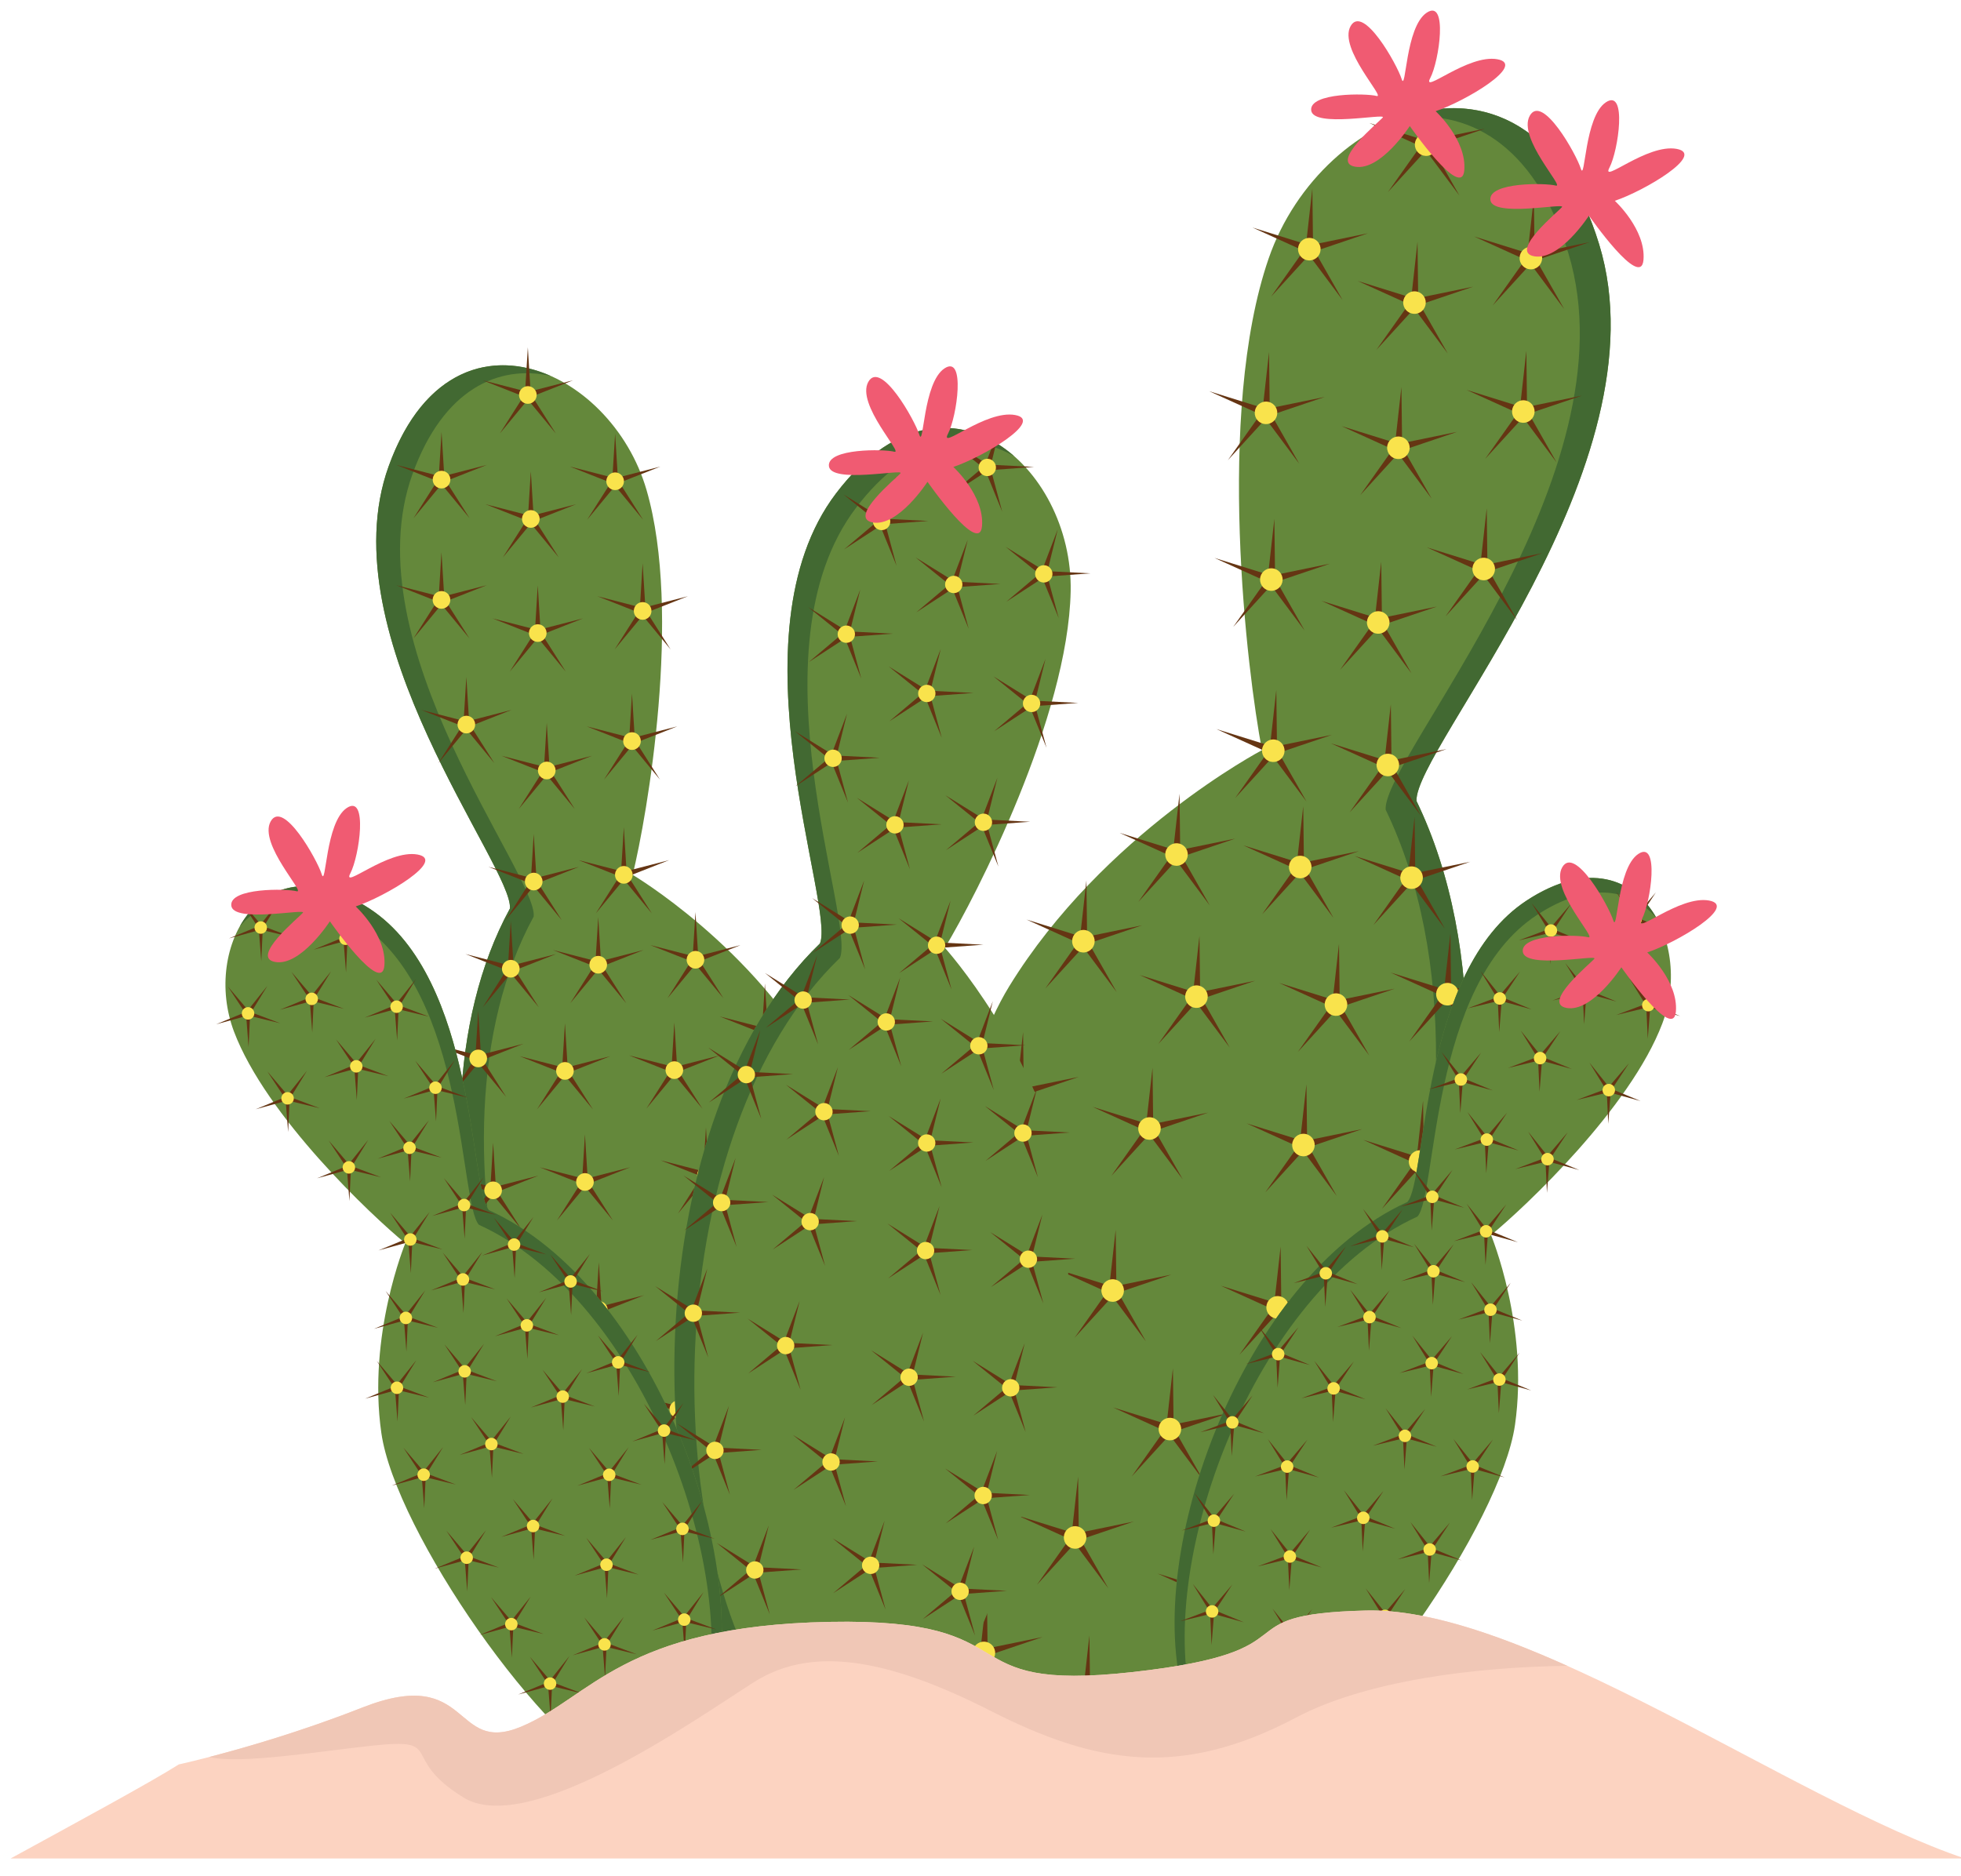 <svg width="185" height="177" xmlns="http://www.w3.org/2000/svg">

 <g>
  <title>background</title>
  <rect fill="none" id="canvas_background" height="179" width="187" y="-1" x="-1"/>
 </g>
 <g>
  <title>Layer 1</title>
  <path id="svg_1" d="m119.058,70.78c-1.402,-7.28 -4.403,-31.811 0.628,-46.399c5.033,-14.59 24.798,-22.224 31.181,-1.324c6.382,20.899 -17.495,47.601 -17.233,52.521c13.37,27.725 -3.546,74.921 -24.75,89.236c-3.962,2.677 -12.433,14.224 -19.409,0.474c-6.977,-13.749 -3.111,-57.834 5.74,-72.234c8.852,-14.401 23.843,-22.274 23.843,-22.274" fill="#64883B" clip-rule="evenodd" fill-rule="evenodd"/>
  <path id="svg_2" d="m105.971,165.627c21.204,-14.315 38.12,-61.513 24.749,-89.237c-0.261,-4.918 23.615,-31.621 17.233,-52.52c-3.185,-10.429 -9.7,-13.753 -16.057,-12.654c7.183,-2.767 15.294,-0.193 18.97,11.841c6.382,20.899 -17.495,47.601 -17.233,52.52c13.371,27.725 -3.546,74.921 -24.75,89.237c-2.462,1.663 -6.665,6.752 -11.17,7.065c3.356,-1.572 6.337,-4.955 8.258,-6.252" fill="#426932" clip-rule="evenodd" fill-rule="evenodd"/>
  <polygon id="svg_3" points="114.854,144.778 114.918,150.078 120.109,149.01 115.088,150.709 117.708,155.315 114.542,151.065 110.97,154.981 114.033,150.655 109.206,148.469 114.267,150.046 " fill="#653513" clip-rule="evenodd" fill-rule="evenodd"/>
  <path id="svg_4" d="m114.622,149.448c0.587,0.028 1.04,0.528 1.01,1.115c-0.028,0.588 -0.527,1.04 -1.115,1.01c-0.588,-0.028 -1.039,-0.527 -1.011,-1.115c0.029,-0.588 0.529,-1.039 1.116,-1.01" fill="#F9E34C" clip-rule="evenodd" fill-rule="evenodd"/>
  <polygon id="svg_5" points="101.708,139.331 101.772,144.63 106.963,143.562 101.942,145.261 104.562,149.867 101.396,145.618 97.824,149.533 100.888,145.208 96.061,143.021 101.119,144.599 " fill="#653513" clip-rule="evenodd" fill-rule="evenodd"/>
  <path id="svg_6" d="m101.477,144c0.587,0.028 1.04,0.528 1.01,1.116c-0.029,0.587 -0.528,1.04 -1.116,1.01c-0.587,-0.029 -1.039,-0.527 -1.01,-1.116c0.029,-0.587 0.529,-1.038 1.116,-1.01" fill="#F9E34C" clip-rule="evenodd" fill-rule="evenodd"/>
  <polygon id="svg_7" points="90.296,138.533 90.359,143.833 95.551,142.765 90.529,144.464 93.149,149.069 89.983,144.82 86.412,148.735 89.475,144.41 84.647,142.224 89.708,143.8 " fill="#653513" clip-rule="evenodd" fill-rule="evenodd"/>
  <path id="svg_8" d="m90.064,143.202c0.587,0.029 1.04,0.529 1.01,1.116c-0.029,0.587 -0.528,1.039 -1.116,1.01c-0.587,-0.028 -1.039,-0.528 -1.01,-1.116c0.029,-0.587 0.529,-1.039 1.116,-1.01" fill="#F9E34C" clip-rule="evenodd" fill-rule="evenodd"/>
  <polygon id="svg_9" points="102.776,154.308 102.84,159.606 108.031,158.538 103.01,160.237 105.63,164.843 102.464,160.595 98.892,164.509 101.955,160.185 97.128,157.997 102.187,159.574 " fill="#653513" clip-rule="evenodd" fill-rule="evenodd"/>
  <path id="svg_10" d="m102.544,158.976c0.587,0.029 1.04,0.529 1.01,1.116c-0.028,0.587 -0.527,1.04 -1.115,1.011s-1.039,-0.528 -1.011,-1.117c0.029,-0.587 0.529,-1.04 1.116,-1.01" fill="#F9E34C" clip-rule="evenodd" fill-rule="evenodd"/>
  <polygon id="svg_11" points="93.104,150.229 93.169,155.527 98.359,154.46 93.339,156.159 95.958,160.765 92.793,156.516 89.221,160.431 92.283,156.105 87.456,153.919 92.516,155.495 " fill="#653513" clip-rule="evenodd" fill-rule="evenodd"/>
  <path id="svg_12" d="m92.873,154.897c0.587,0.029 1.04,0.529 1.01,1.115c-0.029,0.588 -0.528,1.039 -1.116,1.011c-0.587,-0.029 -1.039,-0.528 -1.01,-1.116c0.028,-0.587 0.528,-1.039 1.116,-1.01" fill="#F9E34C" clip-rule="evenodd" fill-rule="evenodd"/>
  <polygon id="svg_13" points="91.707,126.518 91.771,131.816 96.962,130.749 91.941,132.447 94.562,137.054 91.396,132.805 87.823,136.72 90.886,132.395 86.06,130.208 91.118,131.784 " fill="#653513" clip-rule="evenodd" fill-rule="evenodd"/>
  <path id="svg_14" d="m91.476,131.187c0.587,0.029 1.04,0.529 1.01,1.115c-0.029,0.588 -0.528,1.041 -1.116,1.011c-0.587,-0.029 -1.039,-0.528 -1.01,-1.116c0.029,-0.588 0.529,-1.04 1.116,-1.01" fill="#F9E34C" clip-rule="evenodd" fill-rule="evenodd"/>
  <polygon id="svg_15" points="93.099,112.944 93.163,118.243 98.354,117.175 93.333,118.874 95.953,123.48 92.787,119.231 89.215,123.146 92.278,118.821 87.451,116.634 92.511,118.212 " fill="#653513" clip-rule="evenodd" fill-rule="evenodd"/>
  <path id="svg_16" d="m92.867,117.613c0.587,0.028 1.039,0.528 1.01,1.116c-0.028,0.587 -0.527,1.04 -1.115,1.01c-0.588,-0.029 -1.039,-0.527 -1.011,-1.116c0.029,-0.587 0.529,-1.038 1.116,-1.01" fill="#F9E34C" clip-rule="evenodd" fill-rule="evenodd"/>
  <polygon id="svg_17" points="96.517,97.378 96.581,102.677 101.771,101.608 96.751,103.308 99.371,107.913 96.205,103.665 92.633,107.579 95.696,103.255 90.869,101.067 95.929,102.646 " fill="#653513" clip-rule="evenodd" fill-rule="evenodd"/>
  <path id="svg_18" d="m96.285,102.046c0.587,0.029 1.04,0.529 1.01,1.117c-0.028,0.586 -0.527,1.039 -1.116,1.01c-0.587,-0.029 -1.039,-0.528 -1.01,-1.116c0.029,-0.587 0.529,-1.039 1.116,-1.011" fill="#F9E34C" clip-rule="evenodd" fill-rule="evenodd"/>
  <polygon id="svg_19" points="102.492,83.075 102.557,88.374 107.747,87.306 102.727,89.005 105.347,93.61 102.181,89.362 98.608,93.276 101.671,88.952 96.845,86.765 101.904,88.342 " fill="#653513" clip-rule="evenodd" fill-rule="evenodd"/>
  <path id="svg_20" d="m102.261,87.743c0.587,0.029 1.039,0.529 1.01,1.116s-0.528,1.04 -1.116,1.011c-0.587,-0.029 -1.039,-0.529 -1.01,-1.117c0.029,-0.586 0.529,-1.039 1.116,-1.01" fill="#F9E34C" clip-rule="evenodd" fill-rule="evenodd"/>
  <polygon id="svg_21" points="111.275,74.896 111.34,80.194 116.53,79.126 111.51,80.825 114.13,85.433 110.964,81.183 107.392,85.097 110.455,80.772 105.628,78.585 110.688,80.162 " fill="#653513" clip-rule="evenodd" fill-rule="evenodd"/>
  <path id="svg_22" d="m111.044,79.563c0.587,0.029 1.04,0.529 1.01,1.116c-0.029,0.587 -0.528,1.04 -1.116,1.01c-0.587,-0.028 -1.039,-0.528 -1.01,-1.116c0.029,-0.586 0.529,-1.039 1.116,-1.01" fill="#F9E34C" clip-rule="evenodd" fill-rule="evenodd"/>
  <polygon id="svg_23" points="120.406,65.102 120.47,70.401 125.661,69.333 120.64,71.032 123.26,75.638 120.094,71.389 116.521,75.304 119.585,70.979 114.758,68.792 119.816,70.368 " fill="#653513" clip-rule="evenodd" fill-rule="evenodd"/>
  <path id="svg_24" d="m120.174,69.771c0.587,0.029 1.04,0.529 1.01,1.115c-0.028,0.588 -0.527,1.041 -1.115,1.011c-0.587,-0.029 -1.039,-0.528 -1.011,-1.116c0.029,-0.588 0.529,-1.04 1.116,-1.01" fill="#F9E34C" clip-rule="evenodd" fill-rule="evenodd"/>
  <polygon id="svg_25" points="120.223,48.952 120.286,54.251 125.478,53.183 120.456,54.882 123.076,59.488 119.91,55.239 116.338,59.154 119.401,54.829 114.574,52.642 119.635,54.22 " fill="#653513" clip-rule="evenodd" fill-rule="evenodd"/>
  <path id="svg_26" d="m119.99,53.62c0.587,0.029 1.04,0.529 1.011,1.117c-0.029,0.586 -0.528,1.039 -1.116,1.01c-0.587,-0.029 -1.039,-0.528 -1.011,-1.115c0.029,-0.588 0.529,-1.04 1.116,-1.012" fill="#F9E34C" clip-rule="evenodd" fill-rule="evenodd"/>
  <polygon id="svg_27" points="119.72,33.222 119.783,38.521 124.975,37.453 119.953,39.151 122.573,43.758 119.407,39.509 115.835,43.424 118.898,39.099 114.071,36.912 119.131,38.489 " fill="#653513" clip-rule="evenodd" fill-rule="evenodd"/>
  <path id="svg_28" d="m119.487,37.891c0.587,0.028 1.039,0.528 1.01,1.116c-0.028,0.587 -0.527,1.039 -1.115,1.01c-0.587,-0.029 -1.039,-0.527 -1.01,-1.116c0.028,-0.588 0.528,-1.04 1.115,-1.01" fill="#F9E34C" clip-rule="evenodd" fill-rule="evenodd"/>
  <polygon id="svg_29" points="123.806,17.778 123.869,23.077 129.061,22.009 124.039,23.708 126.659,28.313 123.493,24.065 119.921,27.979 122.984,23.655 118.157,21.468 123.216,23.045 " fill="#653513" clip-rule="evenodd" fill-rule="evenodd"/>
  <path id="svg_30" d="m123.573,22.446c0.587,0.029 1.04,0.529 1.01,1.116c-0.028,0.587 -0.527,1.04 -1.115,1.01c-0.588,-0.029 -1.039,-0.528 -1.011,-1.116c0.029,-0.586 0.529,-1.039 1.116,-1.01" fill="#F9E34C" clip-rule="evenodd" fill-rule="evenodd"/>
  <polygon id="svg_31" points="134.826,7.914 134.89,13.212 140.081,12.145 135.06,13.844 137.68,18.45 134.514,14.201 130.942,18.116 134.005,13.791 129.178,11.604 134.238,13.181 " fill="#653513" clip-rule="evenodd" fill-rule="evenodd"/>
  <path id="svg_32" d="m134.594,12.583c0.587,0.029 1.04,0.529 1.011,1.116s-0.528,1.04 -1.116,1.01c-0.587,-0.029 -1.039,-0.528 -1.011,-1.116c0.029,-0.588 0.529,-1.04 1.116,-1.01" fill="#F9E34C" clip-rule="evenodd" fill-rule="evenodd"/>
  <polygon id="svg_33" points="144.706,18.619 144.77,23.917 149.961,22.85 144.939,24.548 147.56,29.154 144.394,24.905 140.821,28.82 143.885,24.496 139.058,22.309 144.116,23.886 " fill="#653513" clip-rule="evenodd" fill-rule="evenodd"/>
  <path id="svg_34" d="m144.474,23.287c0.587,0.029 1.04,0.529 1.01,1.116c-0.028,0.587 -0.527,1.04 -1.115,1.01c-0.588,-0.029 -1.039,-0.528 -1.011,-1.116c0.029,-0.587 0.529,-1.039 1.116,-1.01" fill="#F9E34C" clip-rule="evenodd" fill-rule="evenodd"/>
  <polygon id="svg_35" points="133.727,22.817 133.791,28.116 138.981,27.049 133.961,28.747 136.581,33.354 133.415,29.104 129.843,33.02 132.905,28.694 128.079,26.508 133.139,28.085 " fill="#653513" clip-rule="evenodd" fill-rule="evenodd"/>
  <path id="svg_36" d="m133.495,27.486c0.587,0.029 1.039,0.529 1.01,1.116s-0.527,1.04 -1.116,1.01c-0.587,-0.029 -1.039,-0.527 -1.01,-1.115s0.529,-1.039 1.116,-1.011" fill="#F9E34C" clip-rule="evenodd" fill-rule="evenodd"/>
  <polygon id="svg_37" points="143.995,33.097 144.059,38.396 149.25,37.327 144.229,39.026 146.849,43.634 143.683,39.384 140.11,43.299 143.174,38.974 138.347,36.786 143.407,38.364 " fill="#653513" clip-rule="evenodd" fill-rule="evenodd"/>
  <path id="svg_38" d="m143.763,37.766c0.587,0.028 1.039,0.528 1.01,1.116c-0.028,0.587 -0.527,1.039 -1.115,1.01c-0.587,-0.029 -1.039,-0.528 -1.011,-1.116c0.029,-0.588 0.529,-1.04 1.116,-1.01" fill="#F9E34C" clip-rule="evenodd" fill-rule="evenodd"/>
  <polygon id="svg_39" points="132.209,36.516 132.273,41.814 137.464,40.747 132.443,42.446 135.063,47.052 131.897,42.803 128.325,46.718 131.388,42.393 126.562,40.206 131.621,41.782 " fill="#653513" clip-rule="evenodd" fill-rule="evenodd"/>
  <path id="svg_40" d="m131.978,41.185c0.587,0.029 1.039,0.529 1.01,1.115c-0.029,0.588 -0.528,1.041 -1.116,1.011c-0.587,-0.029 -1.039,-0.528 -1.01,-1.116c0.029,-0.588 0.529,-1.04 1.116,-1.01" fill="#F9E34C" clip-rule="evenodd" fill-rule="evenodd"/>
  <polygon id="svg_41" points="140.257,47.956 140.321,53.255 145.513,52.187 140.491,53.886 143.111,58.491 139.945,54.243 136.373,58.157 139.437,53.833 134.609,51.646 139.669,53.223 " fill="#653513" clip-rule="evenodd" fill-rule="evenodd"/>
  <path id="svg_42" d="m140.025,52.624c0.587,0.029 1.04,0.529 1.01,1.117c-0.029,0.586 -0.528,1.039 -1.116,1.01c-0.587,-0.029 -1.039,-0.528 -1.01,-1.116c0.029,-0.587 0.529,-1.039 1.116,-1.011" fill="#F9E34C" clip-rule="evenodd" fill-rule="evenodd"/>
  <polygon id="svg_43" points="130.305,53 130.369,58.299 135.56,57.231 130.539,58.93 133.159,63.536 129.993,59.287 126.421,63.202 129.484,58.877 124.657,56.69 129.717,58.267 " fill="#653513" clip-rule="evenodd" fill-rule="evenodd"/>
  <path id="svg_44" d="m130.073,57.669c0.587,0.029 1.04,0.529 1.01,1.115c-0.029,0.588 -0.527,1.041 -1.116,1.011c-0.587,-0.029 -1.038,-0.528 -1.01,-1.116c0.029,-0.587 0.529,-1.039 1.116,-1.01" fill="#F9E34C" clip-rule="evenodd" fill-rule="evenodd"/>
  <polygon id="svg_45" points="131.21,66.448 131.274,71.747 136.465,70.679 131.444,72.378 134.064,76.984 130.898,72.735 127.326,76.65 130.389,72.325 125.562,70.138 130.622,71.716 " fill="#653513" clip-rule="evenodd" fill-rule="evenodd"/>
  <path id="svg_46" d="m130.979,71.117c0.587,0.028 1.04,0.528 1.01,1.116c-0.029,0.586 -0.528,1.039 -1.116,1.01c-0.587,-0.029 -1.039,-0.528 -1.01,-1.116c0.029,-0.587 0.529,-1.039 1.116,-1.01" fill="#F9E34C" clip-rule="evenodd" fill-rule="evenodd"/>
  <polygon id="svg_47" points="124.515,132.691 124.579,137.991 129.77,136.923 124.749,138.622 127.368,143.228 124.203,138.979 120.631,142.894 123.693,138.568 118.866,136.382 123.927,137.958 " fill="#653513" clip-rule="evenodd" fill-rule="evenodd"/>
  <path id="svg_48" d="m124.282,137.36c0.588,0.029 1.04,0.529 1.011,1.115c-0.029,0.588 -0.528,1.041 -1.115,1.01c-0.588,-0.028 -1.04,-0.527 -1.011,-1.114c0.028,-0.588 0.528,-1.04 1.115,-1.011" fill="#F9E34C" clip-rule="evenodd" fill-rule="evenodd"/>
  <polygon id="svg_49" points="110.651,129.106 110.715,134.405 115.906,133.337 110.885,135.036 113.505,139.644 110.339,135.394 106.768,139.309 109.83,134.983 105.003,132.796 110.063,134.374 " fill="#653513" clip-rule="evenodd" fill-rule="evenodd"/>
  <path id="svg_50" d="m110.419,133.775c0.588,0.028 1.039,0.528 1.011,1.116c-0.029,0.587 -0.528,1.039 -1.116,1.01c-0.587,-0.029 -1.039,-0.527 -1.01,-1.116c0.028,-0.587 0.528,-1.039 1.115,-1.01" fill="#F9E34C" clip-rule="evenodd" fill-rule="evenodd"/>
  <polygon id="svg_51" points="105.253,116.034 105.317,121.333 110.508,120.265 105.487,121.964 108.107,126.569 104.941,122.321 101.369,126.235 104.432,121.911 99.605,119.724 104.664,121.301 " fill="#653513" clip-rule="evenodd" fill-rule="evenodd"/>
  <path id="svg_52" d="m105.021,120.702c0.587,0.029 1.04,0.529 1.01,1.117c-0.029,0.586 -0.528,1.039 -1.116,1.01c-0.587,-0.029 -1.039,-0.528 -1.01,-1.116c0.03,-0.587 0.53,-1.039 1.116,-1.011" fill="#F9E34C" clip-rule="evenodd" fill-rule="evenodd"/>
  <polygon id="svg_53" points="120.813,117.621 120.877,122.921 126.068,121.853 121.047,123.552 123.667,128.157 120.501,123.908 116.93,127.823 119.992,123.498 115.165,121.312 120.226,122.888 " fill="#653513" clip-rule="evenodd" fill-rule="evenodd"/>
  <path id="svg_54" d="m120.581,122.29c0.587,0.029 1.04,0.529 1.011,1.115c-0.029,0.588 -0.528,1.041 -1.115,1.011c-0.588,-0.029 -1.04,-0.528 -1.011,-1.115c0.028,-0.588 0.528,-1.04 1.115,-1.011" fill="#F9E34C" clip-rule="evenodd" fill-rule="evenodd"/>
  <polygon id="svg_55" points="132.82,117.804 132.885,123.103 138.075,122.035 133.055,123.733 135.675,128.34 132.509,124.091 128.937,128.006 132,123.681 127.173,121.494 132.231,123.071 " fill="#653513" clip-rule="evenodd" fill-rule="evenodd"/>
  <path id="svg_56" d="m132.589,122.473c0.587,0.029 1.04,0.529 1.01,1.116c-0.028,0.587 -0.527,1.04 -1.115,1.01c-0.588,-0.029 -1.039,-0.527 -1.011,-1.115c0.029,-0.588 0.529,-1.04 1.116,-1.011" fill="#F9E34C" clip-rule="evenodd" fill-rule="evenodd"/>
  <polygon id="svg_57" points="134.251,103.86 134.315,109.159 139.506,108.091 134.485,109.79 137.105,114.396 133.939,110.147 130.367,114.062 133.431,109.737 128.604,107.55 133.663,109.128 " fill="#653513" clip-rule="evenodd" fill-rule="evenodd"/>
  <path id="svg_58" d="m134.02,108.529c0.587,0.028 1.04,0.528 1.01,1.116c-0.029,0.587 -0.528,1.04 -1.116,1.01c-0.587,-0.029 -1.039,-0.527 -1.01,-1.116c0.029,-0.587 0.529,-1.038 1.116,-1.01" fill="#F9E34C" clip-rule="evenodd" fill-rule="evenodd"/>
  <polygon id="svg_59" points="123.249,102.305 123.313,107.604 128.504,106.536 123.483,108.235 126.104,112.841 122.938,108.592 119.365,112.507 122.429,108.182 117.602,105.995 122.661,107.571 " fill="#653513" clip-rule="evenodd" fill-rule="evenodd"/>
  <path id="svg_60" d="m123.018,106.974c0.587,0.029 1.039,0.529 1.01,1.116s-0.528,1.04 -1.116,1.01c-0.587,-0.028 -1.039,-0.528 -1.01,-1.116c0.029,-0.588 0.529,-1.04 1.116,-1.01" fill="#F9E34C" clip-rule="evenodd" fill-rule="evenodd"/>
  <polygon id="svg_61" points="108.728,100.746 108.791,106.046 113.982,104.978 108.961,106.677 111.581,111.282 108.415,107.033 104.843,110.948 107.906,106.623 103.079,104.437 108.139,106.013 " fill="#653513" clip-rule="evenodd" fill-rule="evenodd"/>
  <path id="svg_62" d="m108.495,105.415c0.587,0.029 1.039,0.529 1.01,1.115c-0.028,0.588 -0.527,1.039 -1.115,1.011c-0.588,-0.029 -1.039,-0.528 -1.011,-1.116c0.029,-0.587 0.529,-1.039 1.116,-1.01" fill="#F9E34C" clip-rule="evenodd" fill-rule="evenodd"/>
  <polygon id="svg_63" points="113.157,88.305 113.221,93.604 118.412,92.536 113.391,94.234 116.011,98.841 112.845,94.592 109.272,98.507 112.336,94.182 107.509,91.995 112.567,93.571 " fill="#653513" clip-rule="evenodd" fill-rule="evenodd"/>
  <path id="svg_64" d="m112.925,92.974c0.587,0.029 1.04,0.529 1.01,1.115c-0.028,0.588 -0.527,1.041 -1.115,1.011c-0.587,-0.029 -1.039,-0.528 -1.01,-1.116c0.028,-0.588 0.528,-1.04 1.115,-1.01" fill="#F9E34C" clip-rule="evenodd" fill-rule="evenodd"/>
  <polygon id="svg_65" points="126.32,89.055 126.385,94.354 131.575,93.286 126.555,94.984 129.175,99.591 126.009,95.341 122.437,99.257 125.5,94.932 120.673,92.745 125.731,94.321 " fill="#653513" clip-rule="evenodd" fill-rule="evenodd"/>
  <path id="svg_66" d="m126.089,93.724c0.587,0.029 1.04,0.529 1.01,1.115c-0.029,0.588 -0.527,1.039 -1.116,1.01c-0.587,-0.028 -1.038,-0.527 -1.01,-1.115c0.029,-0.588 0.529,-1.04 1.116,-1.01" fill="#F9E34C" clip-rule="evenodd" fill-rule="evenodd"/>
  <polygon id="svg_67" points="122.947,76.074 123.012,81.374 128.202,80.306 123.182,82.005 125.802,86.61 122.636,82.361 119.063,86.276 122.126,81.951 117.3,79.765 122.358,81.341 " fill="#653513" clip-rule="evenodd" fill-rule="evenodd"/>
  <path id="svg_68" d="m122.716,80.743c0.587,0.029 1.04,0.529 1.01,1.116c-0.029,0.587 -0.528,1.04 -1.116,1.01c-0.587,-0.028 -1.039,-0.528 -1.01,-1.116c0.028,-0.587 0.528,-1.039 1.116,-1.01" fill="#F9E34C" clip-rule="evenodd" fill-rule="evenodd"/>
  <polygon id="svg_69" points="136.831,88.073 136.895,93.372 142.086,92.304 137.064,94.003 139.685,98.608 136.519,94.36 132.947,98.274 136.01,93.95 131.183,91.763 136.242,93.34 " fill="#653513" clip-rule="evenodd" fill-rule="evenodd"/>
  <path id="svg_70" d="m136.599,92.741c0.588,0.029 1.04,0.529 1.011,1.116s-0.528,1.04 -1.116,1.011c-0.587,-0.029 -1.039,-0.529 -1.01,-1.117c0.028,-0.586 0.528,-1.039 1.115,-1.01" fill="#F9E34C" clip-rule="evenodd" fill-rule="evenodd"/>
  <polygon id="svg_71" points="133.451,77.079 133.515,82.378 138.706,81.31 133.685,83.009 136.305,87.615 133.139,83.366 129.567,87.281 132.63,82.956 127.803,80.769 132.863,82.347 " fill="#653513" clip-rule="evenodd" fill-rule="evenodd"/>
  <path id="svg_72" d="m133.219,81.748c0.587,0.028 1.04,0.528 1.011,1.116c-0.029,0.586 -0.528,1.039 -1.115,1.01c-0.588,-0.029 -1.04,-0.528 -1.011,-1.116c0.028,-0.587 0.528,-1.039 1.115,-1.01" fill="#F9E34C" clip-rule="evenodd" fill-rule="evenodd"/>
  <path id="svg_73" d="m59.685,82.545c1.38,-5.638 4.679,-24.703 1.311,-36.306c-3.368,-11.604 -18.527,-18.34 -24.328,-2.246c-5.803,16.095 11.831,37.9 11.436,41.736c-11.532,21.159 -0.137,58.721 15.887,70.738c2.994,2.245 9.171,11.604 15.158,1.123c5.989,-10.48 4.68,-45.102 -1.684,-56.705s-17.78,-18.34 -17.78,-18.34" fill="#64883B" clip-rule="evenodd" fill-rule="evenodd"/>
  <path id="svg_74" d="m66.235,157.216c-16.024,-12.018 -27.419,-49.578 -15.887,-70.738c0.395,-3.836 -17.238,-25.641 -11.437,-41.735c2.896,-8.03 8.119,-10.377 13.046,-9.271c-5.508,-2.443 -11.951,-0.745 -15.292,8.521c-5.801,16.094 11.832,37.9 11.437,41.736c-11.531,21.16 -0.138,58.721 15.887,70.738c1.861,1.396 4.95,5.537 8.46,5.959c-2.563,-1.361 -4.761,-4.12 -6.214,-5.21" fill="#426932" clip-rule="evenodd" fill-rule="evenodd"/>
  <polygon id="svg_75" points="60.099,140.569 59.843,144.71 55.826,143.675 59.685,145.196 57.458,148.697 60.099,145.497 62.739,148.697 60.512,145.196 64.372,143.675 60.354,144.71 " fill="#653513" clip-rule="evenodd" fill-rule="evenodd"/>
  <path id="svg_76" d="m60.099,145.896c0.459,0 0.833,-0.375 0.833,-0.832c0,-0.459 -0.374,-0.834 -0.833,-0.834s-0.833,0.375 -0.833,0.834c0,0.457 0.374,0.832 0.833,0.832" fill="#F9E34C" clip-rule="evenodd" fill-rule="evenodd"/>
  <polygon id="svg_77" points="70.59,136.82 70.333,140.962 66.316,139.925 70.176,141.447 67.948,144.948 70.59,141.748 73.23,144.948 71.002,141.447 74.862,139.925 70.846,140.962 " fill="#653513" clip-rule="evenodd" fill-rule="evenodd"/>
  <path id="svg_78" d="m70.59,142.146c0.459,0 0.833,-0.375 0.833,-0.833c0,-0.459 -0.374,-0.834 -0.833,-0.834c-0.46,0 -0.833,0.375 -0.833,0.834c0,0.458 0.373,0.833 0.833,0.833" fill="#F9E34C" clip-rule="evenodd" fill-rule="evenodd"/>
  <polygon id="svg_79" points="79.544,136.64 79.288,140.78 75.271,139.744 79.13,141.267 76.903,144.768 79.544,141.567 82.185,144.768 79.958,141.267 83.817,139.744 79.8,140.78 " fill="#653513" clip-rule="evenodd" fill-rule="evenodd"/>
  <path id="svg_80" d="m79.544,141.966c0.459,0 0.833,-0.374 0.833,-0.833s-0.374,-0.834 -0.833,-0.834s-0.833,0.375 -0.833,0.834s0.374,0.833 0.833,0.833" fill="#F9E34C" clip-rule="evenodd" fill-rule="evenodd"/>
  <polygon id="svg_81" points="69.173,148.489 68.917,152.63 64.9,151.594 68.759,153.116 66.532,156.616 69.173,153.417 71.814,156.616 69.586,153.116 73.446,151.594 69.429,152.63 " fill="#653513" clip-rule="evenodd" fill-rule="evenodd"/>
  <path id="svg_82" d="m69.173,153.815c0.459,0 0.833,-0.375 0.833,-0.834s-0.374,-0.834 -0.833,-0.834s-0.834,0.375 -0.834,0.834s0.375,0.834 0.834,0.834" fill="#F9E34C" clip-rule="evenodd" fill-rule="evenodd"/>
  <polygon id="svg_83" points="76.894,145.675 76.638,149.816 72.62,148.78 76.48,150.302 74.253,153.804 76.894,150.603 79.534,153.804 77.308,150.302 81.167,148.78 77.149,149.816 " fill="#653513" clip-rule="evenodd" fill-rule="evenodd"/>
  <path id="svg_84" d="m76.894,151.001c0.459,0 0.833,-0.373 0.833,-0.832s-0.374,-0.834 -0.833,-0.834s-0.833,0.375 -0.833,0.834s0.374,0.832 0.833,0.832" fill="#F9E34C" clip-rule="evenodd" fill-rule="evenodd"/>
  <polygon id="svg_85" points="78.907,127.188 78.652,131.33 74.634,130.294 78.493,131.816 76.266,135.317 78.907,132.117 81.548,135.317 79.321,131.816 83.18,130.294 79.163,131.33 " fill="#653513" clip-rule="evenodd" fill-rule="evenodd"/>
  <path id="svg_86" d="m78.907,132.516c0.459,0 0.833,-0.374 0.833,-0.833s-0.374,-0.834 -0.833,-0.834s-0.833,0.375 -0.833,0.834s0.374,0.833 0.833,0.833" fill="#F9E34C" clip-rule="evenodd" fill-rule="evenodd"/>
  <polygon id="svg_87" points="78.346,116.522 78.091,120.663 74.072,119.627 77.932,121.149 75.704,124.649 78.346,121.45 80.986,124.649 78.76,121.149 82.618,119.627 78.602,120.663 " fill="#653513" clip-rule="evenodd" fill-rule="evenodd"/>
  <path id="svg_88" d="m78.346,121.849c0.459,0 0.833,-0.375 0.833,-0.834s-0.374,-0.834 -0.833,-0.834s-0.833,0.375 -0.833,0.834s0.374,0.834 0.833,0.834" fill="#F9E34C" clip-rule="evenodd" fill-rule="evenodd"/>
  <polygon id="svg_89" points="76.277,104.218 76.021,108.358 72.005,107.322 75.863,108.845 73.637,112.345 76.277,109.146 78.919,112.345 76.69,108.845 80.551,107.322 76.532,108.358 " fill="#653513" clip-rule="evenodd" fill-rule="evenodd"/>
  <path id="svg_90" d="m76.277,109.544c0.459,0 0.833,-0.375 0.833,-0.834s-0.374,-0.834 -0.833,-0.834s-0.833,0.375 -0.833,0.834s0.374,0.834 0.833,0.834" fill="#F9E34C" clip-rule="evenodd" fill-rule="evenodd"/>
  <polygon id="svg_91" points="72.16,92.802 71.904,96.942 67.888,95.906 71.747,97.429 69.52,100.929 72.16,97.729 74.802,100.929 72.574,97.429 76.434,95.906 72.416,96.942 " fill="#653513" clip-rule="evenodd" fill-rule="evenodd"/>
  <path id="svg_92" d="m72.16,98.128c0.459,0 0.833,-0.375 0.833,-0.834s-0.374,-0.834 -0.833,-0.834s-0.833,0.375 -0.833,0.834s0.374,0.834 0.833,0.834" fill="#F9E34C" clip-rule="evenodd" fill-rule="evenodd"/>
  <polygon id="svg_93" points="65.61,86.063 65.354,90.205 61.337,89.169 65.196,90.69 62.969,94.192 65.61,90.992 68.251,94.192 66.023,90.69 69.883,89.169 65.866,90.205 " fill="#653513" clip-rule="evenodd" fill-rule="evenodd"/>
  <path id="svg_94" d="m65.61,91.39c0.459,0 0.833,-0.373 0.833,-0.832s-0.374,-0.834 -0.833,-0.834s-0.833,0.375 -0.833,0.834s0.374,0.832 0.833,0.832" fill="#F9E34C" clip-rule="evenodd" fill-rule="evenodd"/>
  <polygon id="svg_95" points="58.852,78.052 58.596,82.192 54.578,81.157 58.438,82.679 56.21,86.181 58.852,82.979 61.492,86.181 59.265,82.679 63.124,81.157 59.107,82.192 " fill="#653513" clip-rule="evenodd" fill-rule="evenodd"/>
  <path id="svg_96" d="m58.852,83.378c0.459,0 0.833,-0.373 0.833,-0.832c0,-0.46 -0.374,-0.835 -0.833,-0.835s-0.833,0.375 -0.833,0.835c0,0.459 0.374,0.832 0.833,0.832" fill="#F9E34C" clip-rule="evenodd" fill-rule="evenodd"/>
  <polygon id="svg_97" points="59.622,65.431 59.366,69.572 55.349,68.536 59.209,70.058 56.98,73.56 59.622,70.359 62.263,73.56 60.036,70.058 63.895,68.536 59.878,69.572 " fill="#653513" clip-rule="evenodd" fill-rule="evenodd"/>
  <path id="svg_98" d="m59.622,70.758c0.459,0 0.834,-0.375 0.834,-0.834s-0.375,-0.833 -0.834,-0.833s-0.833,0.374 -0.833,0.833s0.374,0.834 0.833,0.834" fill="#F9E34C" clip-rule="evenodd" fill-rule="evenodd"/>
  <polygon id="svg_99" points="60.626,53.151 60.37,57.292 56.353,56.256 60.212,57.778 57.985,61.278 60.626,58.079 63.267,61.278 61.04,57.778 64.898,56.256 60.882,57.292 " fill="#653513" clip-rule="evenodd" fill-rule="evenodd"/>
  <path id="svg_100" d="m60.626,58.478c0.459,0 0.833,-0.375 0.833,-0.833c0,-0.46 -0.374,-0.834 -0.833,-0.834s-0.833,0.374 -0.833,0.834c0,0.458 0.374,0.833 0.833,0.833" fill="#F9E34C" clip-rule="evenodd" fill-rule="evenodd"/>
  <polygon id="svg_101" points="58.031,40.916 57.774,45.058 53.758,44.021 57.617,45.543 55.39,49.044 58.031,45.844 60.672,49.044 58.444,45.543 62.304,44.021 58.287,45.058 " fill="#653513" clip-rule="evenodd" fill-rule="evenodd"/>
  <path id="svg_102" d="m58.031,46.242c0.459,0 0.833,-0.374 0.833,-0.833s-0.374,-0.834 -0.833,-0.834s-0.833,0.375 -0.833,0.834s0.374,0.833 0.833,0.833" fill="#F9E34C" clip-rule="evenodd" fill-rule="evenodd"/>
  <polygon id="svg_103" points="49.797,32.774 49.54,36.916 45.523,35.88 49.383,37.401 47.155,40.903 49.797,37.703 52.438,40.903 50.21,37.401 54.069,35.88 50.052,36.916 " fill="#653513" clip-rule="evenodd" fill-rule="evenodd"/>
  <path id="svg_104" d="m49.797,38.101c0.459,0 0.833,-0.373 0.833,-0.832s-0.374,-0.834 -0.833,-0.834s-0.833,0.375 -0.833,0.834s0.374,0.832 0.833,0.832" fill="#F9E34C" clip-rule="evenodd" fill-rule="evenodd"/>
  <polygon id="svg_105" points="41.655,40.762 41.4,44.903 37.383,43.866 41.241,45.389 39.015,48.89 41.655,45.69 44.297,48.89 42.069,45.389 45.929,43.866 41.911,44.903 " fill="#653513" clip-rule="evenodd" fill-rule="evenodd"/>
  <path id="svg_106" d="m41.655,46.088c0.459,0 0.833,-0.374 0.833,-0.833s-0.374,-0.834 -0.833,-0.834s-0.833,0.375 -0.833,0.834s0.374,0.833 0.833,0.833" fill="#F9E34C" clip-rule="evenodd" fill-rule="evenodd"/>
  <polygon id="svg_107" points="50.077,44.472 49.821,48.612 45.804,47.577 49.663,49.099 47.437,52.6 50.077,49.399 52.718,52.6 50.49,49.099 54.351,47.577 50.333,48.612 " fill="#653513" clip-rule="evenodd" fill-rule="evenodd"/>
  <path id="svg_108" d="m50.077,49.798c0.459,0 0.833,-0.374 0.833,-0.833s-0.374,-0.834 -0.833,-0.834s-0.833,0.375 -0.833,0.834s0.374,0.833 0.833,0.833" fill="#F9E34C" clip-rule="evenodd" fill-rule="evenodd"/>
  <polygon id="svg_109" points="41.649,52.11 41.394,56.251 37.376,55.216 41.235,56.737 39.008,60.238 41.649,57.038 44.29,60.238 42.063,56.737 45.922,55.216 41.905,56.251 " fill="#653513" clip-rule="evenodd" fill-rule="evenodd"/>
  <path id="svg_110" d="m41.649,57.437c0.459,0 0.833,-0.374 0.833,-0.833s-0.374,-0.834 -0.833,-0.834s-0.833,0.375 -0.833,0.834s0.374,0.833 0.833,0.833" fill="#F9E34C" clip-rule="evenodd" fill-rule="evenodd"/>
  <polygon id="svg_111" points="50.731,55.241 50.477,59.382 46.459,58.347 50.318,59.868 48.091,63.37 50.731,60.169 53.373,63.37 51.146,59.868 55.005,58.347 50.987,59.382 " fill="#653513" clip-rule="evenodd" fill-rule="evenodd"/>
  <path id="svg_112" d="m50.732,60.567c0.459,0 0.833,-0.373 0.833,-0.832c0,-0.461 -0.374,-0.834 -0.833,-0.834s-0.833,0.373 -0.833,0.834c0,0.459 0.374,0.832 0.833,0.832" fill="#F9E34C" clip-rule="evenodd" fill-rule="evenodd"/>
  <polygon id="svg_113" points="43.995,63.874 43.739,68.015 39.722,66.979 43.581,68.501 41.354,72.003 43.995,68.802 46.636,72.003 44.409,68.501 48.268,66.979 44.251,68.015 " fill="#653513" clip-rule="evenodd" fill-rule="evenodd"/>
  <path id="svg_114" d="m43.995,69.2c0.459,0 0.833,-0.373 0.833,-0.832c0,-0.461 -0.374,-0.834 -0.833,-0.834s-0.833,0.373 -0.833,0.834c0,0.459 0.374,0.832 0.833,0.832" fill="#F9E34C" clip-rule="evenodd" fill-rule="evenodd"/>
  <polygon id="svg_115" points="51.581,68.204 51.325,72.346 47.308,71.31 51.167,72.832 48.939,76.333 51.581,73.133 54.222,76.333 51.994,72.832 55.854,71.31 51.836,72.346 " fill="#653513" clip-rule="evenodd" fill-rule="evenodd"/>
  <path id="svg_116" d="m51.581,73.531c0.459,0 0.833,-0.374 0.833,-0.833s-0.374,-0.834 -0.833,-0.834s-0.833,0.375 -0.833,0.834s0.374,0.833 0.833,0.833" fill="#F9E34C" clip-rule="evenodd" fill-rule="evenodd"/>
  <polygon id="svg_117" points="50.351,78.685 50.096,82.826 46.078,81.79 49.937,83.313 47.71,86.813 50.351,83.613 52.992,86.813 50.765,83.313 54.624,81.79 50.606,82.826 " fill="#653513" clip-rule="evenodd" fill-rule="evenodd"/>
  <path id="svg_118" d="m50.351,84.012c0.459,0 0.833,-0.374 0.833,-0.833s-0.374,-0.834 -0.833,-0.834s-0.833,0.375 -0.833,0.834s0.374,0.833 0.833,0.833" fill="#F9E34C" clip-rule="evenodd" fill-rule="evenodd"/>
  <polygon id="svg_119" points="53.015,130.743 52.758,134.884 48.741,133.848 52.601,135.37 50.373,138.87 53.015,135.671 55.655,138.87 53.428,135.37 57.287,133.848 53.27,134.884 " fill="#653513" clip-rule="evenodd" fill-rule="evenodd"/>
  <path id="svg_120" d="m53.015,136.069c0.459,0 0.832,-0.375 0.832,-0.834s-0.373,-0.834 -0.832,-0.834s-0.833,0.375 -0.833,0.834s0.374,0.834 0.833,0.834" fill="#F9E34C" clip-rule="evenodd" fill-rule="evenodd"/>
  <polygon id="svg_121" points="63.993,128.478 63.737,132.619 59.721,131.583 63.58,133.106 61.353,136.606 63.993,133.405 66.635,136.606 64.407,133.106 68.267,131.583 64.249,132.619 " fill="#653513" clip-rule="evenodd" fill-rule="evenodd"/>
  <path id="svg_122" d="m63.993,133.804c0.459,0 0.834,-0.373 0.834,-0.832s-0.375,-0.834 -0.834,-0.834s-0.833,0.375 -0.833,0.834s0.374,0.832 0.833,0.832" fill="#F9E34C" clip-rule="evenodd" fill-rule="evenodd"/>
  <polygon id="svg_123" points="68.722,118.466 68.466,122.606 64.449,121.571 68.309,123.093 66.081,126.594 68.722,123.394 71.363,126.594 69.135,123.093 72.995,121.571 68.979,122.606 " fill="#653513" clip-rule="evenodd" fill-rule="evenodd"/>
  <path id="svg_124" d="m68.722,123.792c0.459,0 0.833,-0.374 0.833,-0.833s-0.374,-0.834 -0.833,-0.834s-0.832,0.375 -0.832,0.834s0.373,0.833 0.832,0.833" fill="#F9E34C" clip-rule="evenodd" fill-rule="evenodd"/>
  <polygon id="svg_125" points="56.493,119.103 56.237,123.243 52.221,122.208 56.079,123.729 53.853,127.23 56.493,124.03 59.135,127.23 56.907,123.729 60.767,122.208 56.749,123.243 " fill="#653513" clip-rule="evenodd" fill-rule="evenodd"/>
  <path id="svg_126" d="m56.493,124.429c0.459,0 0.833,-0.374 0.833,-0.833s-0.374,-0.834 -0.833,-0.834s-0.832,0.375 -0.832,0.834s0.373,0.833 0.832,0.833" fill="#F9E34C" clip-rule="evenodd" fill-rule="evenodd"/>
  <polygon id="svg_127" points="47.098,118.779 46.842,122.921 42.824,121.884 46.684,123.406 44.456,126.907 47.098,123.708 49.738,126.907 47.511,123.406 51.37,121.884 47.354,122.921 " fill="#653513" clip-rule="evenodd" fill-rule="evenodd"/>
  <path id="svg_128" d="m47.098,124.105c0.459,0 0.833,-0.374 0.833,-0.833s-0.374,-0.834 -0.833,-0.834s-0.833,0.375 -0.833,0.834s0.374,0.833 0.833,0.833" fill="#F9E34C" clip-rule="evenodd" fill-rule="evenodd"/>
  <polygon id="svg_129" points="46.521,107.821 46.266,111.962 42.247,110.926 46.106,112.448 43.879,115.949 46.521,112.749 49.161,115.949 46.935,112.448 50.793,110.926 46.776,111.962 " fill="#653513" clip-rule="evenodd" fill-rule="evenodd"/>
  <path id="svg_130" d="m46.521,113.147c0.459,0 0.833,-0.374 0.833,-0.833s-0.374,-0.834 -0.833,-0.834s-0.833,0.375 -0.833,0.834s0.374,0.833 0.833,0.833" fill="#F9E34C" clip-rule="evenodd" fill-rule="evenodd"/>
  <polygon id="svg_131" points="55.184,107.032 54.928,111.173 50.91,110.137 54.77,111.659 52.542,115.159 55.184,111.96 57.824,115.159 55.597,111.659 59.456,110.137 55.439,111.173 " fill="#653513" clip-rule="evenodd" fill-rule="evenodd"/>
  <path id="svg_132" d="m55.184,112.358c0.459,0 0.833,-0.375 0.833,-0.834s-0.374,-0.834 -0.833,-0.834s-0.833,0.375 -0.833,0.834s0.374,0.834 0.833,0.834" fill="#F9E34C" clip-rule="evenodd" fill-rule="evenodd"/>
  <polygon id="svg_133" points="66.6,106.377 66.344,110.519 62.326,109.481 66.186,111.004 63.958,114.505 66.6,111.305 69.24,114.505 67.014,111.004 70.872,109.481 66.854,110.519 " fill="#653513" clip-rule="evenodd" fill-rule="evenodd"/>
  <path id="svg_134" d="m66.6,111.703c0.459,0 0.833,-0.374 0.833,-0.833s-0.374,-0.834 -0.833,-0.834s-0.833,0.375 -0.833,0.834s0.374,0.833 0.833,0.833" fill="#F9E34C" clip-rule="evenodd" fill-rule="evenodd"/>
  <polygon id="svg_135" points="63.618,96.477 63.362,100.617 59.346,99.581 63.205,101.104 60.978,104.604 63.618,101.404 66.26,104.604 64.032,101.104 67.892,99.581 63.874,100.617 " fill="#653513" clip-rule="evenodd" fill-rule="evenodd"/>
  <path id="svg_136" d="m63.618,101.803c0.459,0 0.833,-0.374 0.833,-0.833s-0.374,-0.834 -0.833,-0.834s-0.832,0.375 -0.832,0.834s0.373,0.833 0.832,0.833" fill="#F9E34C" clip-rule="evenodd" fill-rule="evenodd"/>
  <polygon id="svg_137" points="53.296,96.552 53.04,100.692 49.023,99.657 52.882,101.179 50.655,104.68 53.296,101.479 55.938,104.68 53.71,101.179 57.569,99.657 53.553,100.692 " fill="#653513" clip-rule="evenodd" fill-rule="evenodd"/>
  <path id="svg_138" d="m53.297,101.878c0.459,0 0.833,-0.374 0.833,-0.833s-0.374,-0.834 -0.833,-0.834s-0.833,0.375 -0.833,0.834s0.374,0.833 0.833,0.833" fill="#F9E34C" clip-rule="evenodd" fill-rule="evenodd"/>
  <polygon id="svg_139" points="56.438,86.533 56.182,90.675 52.165,89.638 56.024,91.16 53.797,94.661 56.438,91.461 59.079,94.661 56.852,91.16 60.711,89.638 56.694,90.675 " fill="#653513" clip-rule="evenodd" fill-rule="evenodd"/>
  <path id="svg_140" d="m56.438,91.86c0.459,0 0.833,-0.375 0.833,-0.834s-0.374,-0.834 -0.833,-0.834s-0.833,0.375 -0.833,0.834s0.374,0.834 0.833,0.834" fill="#F9E34C" clip-rule="evenodd" fill-rule="evenodd"/>
  <polygon id="svg_141" points="45.116,95.376 44.86,99.517 40.843,98.481 44.702,100.003 42.476,103.504 45.116,100.304 47.757,103.504 45.53,100.003 49.39,98.481 45.372,99.517 " fill="#653513" clip-rule="evenodd" fill-rule="evenodd"/>
  <path id="svg_142" d="m45.116,100.702c0.459,0 0.833,-0.374 0.833,-0.833s-0.374,-0.834 -0.833,-0.834s-0.833,0.375 -0.833,0.834s0.374,0.833 0.833,0.833" fill="#F9E34C" clip-rule="evenodd" fill-rule="evenodd"/>
  <polygon id="svg_143" points="48.186,86.911 47.93,91.052 43.913,90.017 47.772,91.538 45.545,95.039 48.186,91.839 50.827,95.039 48.6,91.538 52.459,90.017 48.441,91.052 " fill="#653513" clip-rule="evenodd" fill-rule="evenodd"/>
  <path id="svg_144" d="m48.186,92.237c0.459,0 0.833,-0.374 0.833,-0.833s-0.374,-0.834 -0.833,-0.834s-0.833,0.375 -0.833,0.834s0.374,0.833 0.833,0.833" fill="#F9E34C" clip-rule="evenodd" fill-rule="evenodd"/>
  <path id="svg_145" d="m89.14,89.43c2.944,-4.879 11.623,-21.776 11.866,-33.637s-11.986,-22.614 -22.14,-9.233c-10.152,13.381 -0.02,38.981 -1.513,42.461c-17.007,16.448 -17.335,54.983 -5.841,70.94c2.147,2.981 5.191,13.56 13.875,5.494c8.683,-8.065 17.6,-40.892 15.037,-53.629s-11.284,-22.396 -11.284,-22.396" fill="#64883B" clip-rule="evenodd" fill-rule="evenodd"/>
  <path id="svg_146" d="m73.397,161.32c-11.494,-15.956 -11.165,-54.492 5.841,-70.94c1.494,-3.479 -8.64,-29.078 1.513,-42.461c5.066,-6.676 10.649,-7.344 14.942,-4.863c-4.446,-3.903 -10.981,-4.2 -16.827,3.504c-10.152,13.382 -0.02,38.981 -1.513,42.461c-17.007,16.449 -17.335,54.984 -5.842,70.939c1.335,1.854 3.017,6.641 6.182,8.063c-2.003,-2.026 -3.255,-5.256 -4.296,-6.703" fill="#426932" clip-rule="evenodd" fill-rule="evenodd"/>
  <polygon id="svg_147" points="72.524,143.923 71.071,147.729 67.61,145.58 70.781,148.138 67.669,150.765 71.081,148.541 72.618,152.313 71.557,148.38 75.619,148.084 71.551,147.878 " fill="#653513" clip-rule="evenodd" fill-rule="evenodd"/>
  <path id="svg_148" d="m71.452,147.353c-0.431,-0.135 -0.89,0.105 -1.024,0.537c-0.136,0.431 0.104,0.89 0.537,1.025c0.431,0.135 0.89,-0.106 1.024,-0.537c0.135,-0.432 -0.105,-0.891 -0.537,-1.025" fill="#F9E34C" clip-rule="evenodd" fill-rule="evenodd"/>
  <polygon id="svg_149" points="83.454,143.483 82.001,147.29 78.54,145.142 81.711,147.699 78.598,150.326 82.01,148.103 83.547,151.874 82.485,147.94 86.548,147.646 82.479,147.44 " fill="#653513" clip-rule="evenodd" fill-rule="evenodd"/>
  <path id="svg_150" d="m82.382,146.913c-0.432,-0.135 -0.891,0.105 -1.025,0.537s0.104,0.891 0.537,1.025c0.431,0.135 0.89,-0.106 1.024,-0.537c0.136,-0.431 -0.106,-0.89 -0.536,-1.025" fill="#F9E34C" clip-rule="evenodd" fill-rule="evenodd"/>
  <polygon id="svg_151" points="91.897,145.938 90.444,149.745 86.983,147.595 90.153,150.153 87.042,152.78 90.454,150.557 91.991,154.329 90.929,150.396 94.992,150.1 90.924,149.895 " fill="#653513" clip-rule="evenodd" fill-rule="evenodd"/>
  <path id="svg_152" d="m90.825,149.368c-0.431,-0.135 -0.89,0.104 -1.025,0.537c-0.135,0.431 0.105,0.89 0.537,1.024s0.891,-0.106 1.025,-0.537s-0.106,-0.889 -0.537,-1.024" fill="#F9E34C" clip-rule="evenodd" fill-rule="evenodd"/>
  <polygon id="svg_153" points="78.707,154.003 77.254,157.81 73.793,155.66 76.963,158.218 73.852,160.845 77.264,158.621 78.8,162.394 77.739,158.46 81.802,158.164 77.733,157.959 " fill="#653513" clip-rule="evenodd" fill-rule="evenodd"/>
  <path id="svg_154" d="m77.635,157.433c-0.431,-0.135 -0.89,0.104 -1.024,0.537c-0.136,0.431 0.104,0.89 0.536,1.024c0.432,0.136 0.891,-0.104 1.025,-0.537c0.135,-0.431 -0.107,-0.89 -0.537,-1.024" fill="#F9E34C" clip-rule="evenodd" fill-rule="evenodd"/>
  <polygon id="svg_155" points="86.767,153.629 85.313,157.435 81.853,155.286 85.023,157.844 81.91,160.471 85.322,158.247 86.859,162.019 85.799,158.086 89.86,157.79 85.792,157.585 " fill="#653513" clip-rule="evenodd" fill-rule="evenodd"/>
  <path id="svg_156" d="m85.694,157.058c-0.432,-0.135 -0.891,0.105 -1.025,0.537s0.105,0.891 0.537,1.025c0.431,0.135 0.89,-0.105 1.025,-0.537c0.135,-0.431 -0.106,-0.891 -0.537,-1.025" fill="#F9E34C" clip-rule="evenodd" fill-rule="evenodd"/>
  <polygon id="svg_157" points="94.07,136.896 92.617,140.702 89.156,138.554 92.327,141.111 89.214,143.739 92.626,141.515 94.163,145.286 93.101,141.354 97.164,141.058 93.096,140.853 " fill="#653513" clip-rule="evenodd" fill-rule="evenodd"/>
  <path id="svg_158" d="m92.997,140.325c-0.431,-0.135 -0.89,0.105 -1.024,0.537s0.104,0.891 0.537,1.025c0.431,0.135 0.89,-0.105 1.024,-0.537c0.136,-0.43 -0.105,-0.889 -0.537,-1.025" fill="#F9E34C" clip-rule="evenodd" fill-rule="evenodd"/>
  <polygon id="svg_159" points="96.67,126.736 95.217,130.542 91.756,128.394 94.927,130.951 91.813,133.578 95.226,131.354 96.763,135.126 95.7,131.192 99.764,130.897 95.695,130.69 " fill="#653513" clip-rule="evenodd" fill-rule="evenodd"/>
  <path id="svg_160" d="m95.598,130.165c-0.432,-0.135 -0.891,0.105 -1.025,0.537s0.104,0.891 0.537,1.025c0.431,0.135 0.89,-0.106 1.024,-0.537c0.136,-0.431 -0.106,-0.89 -0.536,-1.025" fill="#F9E34C" clip-rule="evenodd" fill-rule="evenodd"/>
  <polygon id="svg_161" points="98.337,114.6 96.884,118.405 93.423,116.257 96.593,118.815 93.481,121.442 96.894,119.218 98.431,122.989 97.368,119.057 101.432,118.761 97.363,118.556 " fill="#653513" clip-rule="evenodd" fill-rule="evenodd"/>
  <path id="svg_162" d="m97.265,118.029c-0.431,-0.136 -0.89,0.104 -1.024,0.537c-0.136,0.431 0.104,0.89 0.537,1.024c0.431,0.135 0.89,-0.105 1.024,-0.537c0.135,-0.43 -0.106,-0.889 -0.537,-1.024" fill="#F9E34C" clip-rule="evenodd" fill-rule="evenodd"/>
  <polygon id="svg_163" points="97.824,102.696 96.371,106.503 92.91,104.353 96.081,106.911 92.969,109.539 96.38,107.314 97.917,111.087 96.856,107.153 100.918,106.857 96.851,106.652 " fill="#653513" clip-rule="evenodd" fill-rule="evenodd"/>
  <path id="svg_164" d="m96.752,106.126c-0.431,-0.135 -0.89,0.104 -1.025,0.537c-0.135,0.431 0.105,0.89 0.537,1.024c0.432,0.136 0.891,-0.106 1.025,-0.537s-0.106,-0.889 -0.537,-1.024" fill="#F9E34C" clip-rule="evenodd" fill-rule="evenodd"/>
  <polygon id="svg_165" points="93.661,94.464 92.208,98.271 88.747,96.121 91.917,98.679 88.805,101.306 92.217,99.082 93.754,102.854 92.691,98.921 96.755,98.625 92.687,98.419 " fill="#653513" clip-rule="evenodd" fill-rule="evenodd"/>
  <path id="svg_166" d="m92.588,97.894c-0.431,-0.136 -0.89,0.104 -1.024,0.537c-0.135,0.43 0.104,0.889 0.537,1.024c0.431,0.135 0.89,-0.106 1.024,-0.537c0.136,-0.431 -0.105,-0.89 -0.537,-1.024" fill="#F9E34C" clip-rule="evenodd" fill-rule="evenodd"/>
  <polygon id="svg_167" points="89.675,84.976 88.222,88.782 84.761,86.632 87.932,89.19 84.819,91.818 88.23,89.594 89.768,93.366 88.706,89.433 92.769,89.137 88.701,88.932 " fill="#653513" clip-rule="evenodd" fill-rule="evenodd"/>
  <path id="svg_168" d="m88.603,88.405c-0.431,-0.135 -0.89,0.104 -1.025,0.537c-0.135,0.431 0.105,0.89 0.537,1.024c0.432,0.136 0.891,-0.106 1.025,-0.537s-0.107,-0.889 -0.537,-1.024" fill="#F9E34C" clip-rule="evenodd" fill-rule="evenodd"/>
  <polygon id="svg_169" points="94.095,73.375 92.642,77.181 89.181,75.032 92.352,77.591 89.239,80.218 92.651,77.993 94.188,81.765 93.127,77.832 97.188,77.536 93.121,77.33 " fill="#653513" clip-rule="evenodd" fill-rule="evenodd"/>
  <path id="svg_170" d="m93.022,76.804c-0.431,-0.135 -0.89,0.105 -1.024,0.537c-0.136,0.432 0.104,0.891 0.536,1.025s0.891,-0.105 1.025,-0.537c0.135,-0.431 -0.105,-0.89 -0.537,-1.025" fill="#F9E34C" clip-rule="evenodd" fill-rule="evenodd"/>
  <polygon id="svg_171" points="98.635,62.162 97.182,65.968 93.721,63.819 96.891,66.377 93.778,69.004 97.19,66.78 98.728,70.552 97.665,66.619 101.729,66.323 97.66,66.118 " fill="#653513" clip-rule="evenodd" fill-rule="evenodd"/>
  <path id="svg_172" d="m97.562,65.591c-0.431,-0.135 -0.89,0.105 -1.024,0.537s0.104,0.891 0.537,1.025c0.431,0.135 0.89,-0.105 1.024,-0.537c0.135,-0.431 -0.106,-0.89 -0.537,-1.025" fill="#F9E34C" clip-rule="evenodd" fill-rule="evenodd"/>
  <polygon id="svg_173" points="99.788,49.937 98.335,53.741 94.874,51.594 98.045,54.151 94.932,56.778 98.344,54.555 99.881,58.327 98.818,54.394 102.882,54.098 98.813,53.892 " fill="#653513" clip-rule="evenodd" fill-rule="evenodd"/>
  <path id="svg_174" d="m98.716,53.366c-0.432,-0.135 -0.891,0.104 -1.025,0.537c-0.135,0.431 0.105,0.89 0.537,1.024c0.431,0.136 0.89,-0.106 1.025,-0.536c0.135,-0.431 -0.107,-0.89 -0.537,-1.025" fill="#F9E34C" clip-rule="evenodd" fill-rule="evenodd"/>
  <polygon id="svg_175" points="94.457,39.896 93.004,43.702 89.543,41.553 92.714,44.11 89.601,46.737 93.013,44.514 94.55,48.286 93.489,44.353 97.551,44.057 93.482,43.852 " fill="#653513" clip-rule="evenodd" fill-rule="evenodd"/>
  <path id="svg_176" d="m93.385,43.325c-0.431,-0.135 -0.89,0.104 -1.025,0.537c-0.135,0.431 0.105,0.89 0.537,1.024c0.431,0.135 0.89,-0.104 1.025,-0.537c0.135,-0.43 -0.107,-0.889 -0.537,-1.024" fill="#F9E34C" clip-rule="evenodd" fill-rule="evenodd"/>
  <polygon id="svg_177" points="84.488,44.994 83.035,48.8 79.574,46.651 82.745,49.209 79.632,51.837 83.044,49.612 84.581,53.384 83.52,49.451 87.582,49.155 83.515,48.949 " fill="#653513" clip-rule="evenodd" fill-rule="evenodd"/>
  <path id="svg_178" d="m83.416,48.423c-0.431,-0.135 -0.89,0.105 -1.025,0.537c-0.135,0.432 0.105,0.891 0.537,1.025s0.891,-0.105 1.025,-0.537c0.135,-0.43 -0.106,-0.889 -0.537,-1.025" fill="#F9E34C" clip-rule="evenodd" fill-rule="evenodd"/>
  <polygon id="svg_179" points="91.293,50.938 89.84,54.744 86.379,52.595 89.55,55.153 86.437,57.78 89.849,55.556 91.386,59.328 90.323,55.396 94.387,55.099 90.318,54.894 " fill="#653513" clip-rule="evenodd" fill-rule="evenodd"/>
  <path id="svg_180" d="m90.22,54.367c-0.431,-0.135 -0.89,0.104 -1.024,0.537c-0.135,0.431 0.104,0.89 0.537,1.024c0.431,0.136 0.89,-0.105 1.024,-0.537c0.136,-0.429 -0.106,-0.888 -0.537,-1.024" fill="#F9E34C" clip-rule="evenodd" fill-rule="evenodd"/>
  <polygon id="svg_181" points="81.157,55.626 79.704,59.433 76.243,57.283 79.413,59.841 76.301,62.47 79.713,60.244 81.25,64.017 80.188,60.083 84.251,59.788 80.183,59.583 " fill="#653513" clip-rule="evenodd" fill-rule="evenodd"/>
  <path id="svg_182" d="m80.085,59.056c-0.432,-0.135 -0.891,0.105 -1.025,0.537s0.105,0.891 0.537,1.025c0.431,0.135 0.89,-0.106 1.024,-0.537c0.136,-0.432 -0.105,-0.891 -0.536,-1.025" fill="#F9E34C" clip-rule="evenodd" fill-rule="evenodd"/>
  <polygon id="svg_183" points="88.751,61.222 87.298,65.028 83.837,62.879 87.007,65.437 83.895,68.063 87.307,65.84 88.844,69.612 87.781,65.679 91.845,65.383 87.776,65.178 " fill="#653513" clip-rule="evenodd" fill-rule="evenodd"/>
  <path id="svg_184" d="m87.679,64.651c-0.432,-0.135 -0.891,0.104 -1.025,0.537c-0.135,0.431 0.104,0.89 0.537,1.024c0.431,0.136 0.89,-0.104 1.024,-0.537c0.136,-0.43 -0.106,-0.889 -0.536,-1.024" fill="#F9E34C" clip-rule="evenodd" fill-rule="evenodd"/>
  <polygon id="svg_185" points="79.908,67.337 78.455,71.144 74.994,68.994 78.165,71.552 75.052,74.179 78.464,71.955 80.001,75.728 78.938,71.794 83.002,71.498 78.934,71.292 " fill="#653513" clip-rule="evenodd" fill-rule="evenodd"/>
  <path id="svg_186" d="m78.836,70.767c-0.432,-0.135 -0.891,0.105 -1.025,0.537c-0.135,0.431 0.104,0.89 0.537,1.025c0.431,0.135 0.89,-0.106 1.024,-0.537c0.136,-0.432 -0.105,-0.891 -0.536,-1.025" fill="#F9E34C" clip-rule="evenodd" fill-rule="evenodd"/>
  <polygon id="svg_187" points="85.747,73.618 84.294,77.424 80.833,75.274 84.004,77.833 80.892,80.46 84.304,78.235 85.84,82.008 84.779,78.075 88.841,77.778 84.773,77.573 " fill="#653513" clip-rule="evenodd" fill-rule="evenodd"/>
  <path id="svg_188" d="m84.675,77.047c-0.431,-0.135 -0.89,0.104 -1.025,0.537c-0.135,0.431 0.105,0.89 0.537,1.024c0.432,0.136 0.891,-0.105 1.025,-0.536s-0.107,-0.889 -0.537,-1.025" fill="#F9E34C" clip-rule="evenodd" fill-rule="evenodd"/>
  <polygon id="svg_189" points="81.523,83.078 80.071,86.884 76.61,84.735 79.781,87.293 76.668,89.921 80.08,87.696 81.617,91.468 80.556,87.535 84.618,87.239 80.55,87.034 " fill="#653513" clip-rule="evenodd" fill-rule="evenodd"/>
  <path id="svg_190" d="m80.451,86.508c-0.431,-0.136 -0.89,0.104 -1.024,0.536s0.104,0.891 0.537,1.025c0.431,0.135 0.89,-0.105 1.024,-0.537c0.136,-0.43 -0.105,-0.889 -0.537,-1.024" fill="#F9E34C" clip-rule="evenodd" fill-rule="evenodd"/>
  <polygon id="svg_191" points="68.766,132.64 67.312,136.445 63.852,134.296 67.022,136.854 63.909,139.481 67.321,137.257 68.858,141.029 67.798,137.097 71.859,136.8 67.792,136.595 " fill="#653513" clip-rule="evenodd" fill-rule="evenodd"/>
  <path id="svg_192" d="m67.693,136.068c-0.431,-0.135 -0.89,0.104 -1.025,0.537c-0.135,0.431 0.105,0.89 0.537,1.024c0.431,0.136 0.89,-0.105 1.025,-0.537c0.135,-0.429 -0.106,-0.888 -0.537,-1.024" fill="#F9E34C" clip-rule="evenodd" fill-rule="evenodd"/>
  <polygon id="svg_193" points="79.718,133.733 78.265,137.54 74.804,135.392 77.975,137.949 74.861,140.576 78.273,138.353 79.811,142.124 78.749,138.19 82.812,137.896 78.743,137.688 " fill="#653513" clip-rule="evenodd" fill-rule="evenodd"/>
  <path id="svg_194" d="m78.646,137.163c-0.432,-0.135 -0.891,0.105 -1.025,0.537s0.105,0.891 0.537,1.025c0.431,0.135 0.89,-0.106 1.025,-0.537c0.134,-0.431 -0.107,-0.89 -0.537,-1.025" fill="#F9E34C" clip-rule="evenodd" fill-rule="evenodd"/>
  <polygon id="svg_195" points="87.082,125.737 85.629,129.544 82.168,127.395 85.338,129.952 82.227,132.579 85.638,130.355 87.175,134.128 86.113,130.194 90.176,129.898 86.108,129.692 " fill="#653513" clip-rule="evenodd" fill-rule="evenodd"/>
  <path id="svg_196" d="m86.01,129.167c-0.431,-0.135 -0.89,0.105 -1.025,0.537c-0.135,0.431 0.105,0.89 0.537,1.025c0.432,0.135 0.891,-0.106 1.025,-0.537c0.135,-0.431 -0.107,-0.89 -0.537,-1.025" fill="#F9E34C" clip-rule="evenodd" fill-rule="evenodd"/>
  <polygon id="svg_197" points="75.437,122.751 73.983,126.558 70.522,124.408 73.693,126.966 70.581,129.595 73.993,127.369 75.529,131.142 74.469,127.208 78.53,126.912 74.463,126.707 " fill="#653513" clip-rule="evenodd" fill-rule="evenodd"/>
  <path id="svg_198" d="m74.364,126.181c-0.431,-0.135 -0.89,0.105 -1.024,0.537c-0.136,0.431 0.104,0.89 0.536,1.025c0.432,0.135 0.891,-0.106 1.025,-0.537c0.135,-0.432 -0.105,-0.891 -0.537,-1.025" fill="#F9E34C" clip-rule="evenodd" fill-rule="evenodd"/>
  <polygon id="svg_199" points="66.727,119.695 65.273,123.5 61.812,121.353 64.983,123.91 61.871,126.537 65.283,124.313 66.819,128.085 65.759,124.152 69.821,123.856 65.753,123.65 " fill="#653513" clip-rule="evenodd" fill-rule="evenodd"/>
  <path id="svg_200" d="m65.654,123.124c-0.431,-0.135 -0.89,0.105 -1.024,0.537c-0.136,0.432 0.104,0.891 0.537,1.025c0.431,0.135 0.89,-0.105 1.024,-0.537s-0.105,-0.89 -0.537,-1.025" fill="#F9E34C" clip-rule="evenodd" fill-rule="evenodd"/>
  <polygon id="svg_201" points="69.397,109.257 67.944,113.063 64.483,110.915 67.654,113.473 64.541,116.1 67.953,113.876 69.49,117.647 68.429,113.714 72.491,113.419 68.423,113.212 " fill="#653513" clip-rule="evenodd" fill-rule="evenodd"/>
  <path id="svg_202" d="m68.325,112.687c-0.432,-0.135 -0.891,0.105 -1.025,0.537s0.105,0.891 0.537,1.025c0.431,0.135 0.89,-0.106 1.025,-0.537c0.134,-0.432 -0.106,-0.891 -0.537,-1.025" fill="#F9E34C" clip-rule="evenodd" fill-rule="evenodd"/>
  <polygon id="svg_203" points="77.746,111.056 76.293,114.862 72.832,112.714 76.003,115.271 72.89,117.899 76.302,115.675 77.839,119.446 76.778,115.513 80.84,115.218 76.772,115.013 " fill="#653513" clip-rule="evenodd" fill-rule="evenodd"/>
  <path id="svg_204" d="m76.674,114.485c-0.431,-0.135 -0.89,0.105 -1.025,0.537c-0.135,0.432 0.105,0.891 0.537,1.025s0.891,-0.106 1.025,-0.537c0.135,-0.431 -0.107,-0.89 -0.537,-1.025" fill="#F9E34C" clip-rule="evenodd" fill-rule="evenodd"/>
  <polygon id="svg_205" points="88.636,113.788 87.183,117.594 83.722,115.444 86.893,118.003 83.779,120.63 87.191,118.405 88.729,122.178 87.667,118.245 91.729,117.948 87.661,117.743 " fill="#653513" clip-rule="evenodd" fill-rule="evenodd"/>
  <path id="svg_206" d="m87.562,117.217c-0.431,-0.135 -0.89,0.104 -1.024,0.537c-0.135,0.431 0.104,0.89 0.537,1.024c0.431,0.136 0.89,-0.104 1.024,-0.537c0.136,-0.429 -0.105,-0.888 -0.537,-1.024" fill="#F9E34C" clip-rule="evenodd" fill-rule="evenodd"/>
  <polygon id="svg_207" points="88.743,103.638 87.29,107.443 83.829,105.294 87,107.853 83.888,110.479 87.299,108.255 88.836,112.027 87.775,108.095 91.837,107.798 87.77,107.593 " fill="#653513" clip-rule="evenodd" fill-rule="evenodd"/>
  <path id="svg_208" d="m87.671,107.066c-0.431,-0.135 -0.89,0.104 -1.025,0.537c-0.135,0.431 0.105,0.89 0.537,1.024c0.432,0.136 0.891,-0.105 1.025,-0.537c0.135,-0.429 -0.106,-0.888 -0.537,-1.024" fill="#F9E34C" clip-rule="evenodd" fill-rule="evenodd"/>
  <polygon id="svg_209" points="79.049,100.683 77.596,104.489 74.135,102.34 77.306,104.897 74.192,107.526 77.604,105.302 79.142,109.073 78.081,105.14 82.143,104.845 78.074,104.64 " fill="#653513" clip-rule="evenodd" fill-rule="evenodd"/>
  <path id="svg_210" d="m77.977,104.112c-0.432,-0.135 -0.891,0.105 -1.025,0.537s0.105,0.891 0.537,1.025c0.431,0.135 0.89,-0.106 1.025,-0.537c0.134,-0.431 -0.107,-0.89 -0.537,-1.025" fill="#F9E34C" clip-rule="evenodd" fill-rule="evenodd"/>
  <polygon id="svg_211" points="84.929,92.216 83.476,96.022 80.015,93.873 83.186,96.431 80.072,99.059 83.484,96.834 85.021,100.606 83.96,96.673 88.022,96.377 83.954,96.172 " fill="#653513" clip-rule="evenodd" fill-rule="evenodd"/>
  <path id="svg_212" d="m83.856,95.646c-0.432,-0.135 -0.891,0.104 -1.025,0.537c-0.135,0.431 0.104,0.89 0.537,1.024c0.431,0.136 0.89,-0.106 1.024,-0.537c0.136,-0.431 -0.105,-0.89 -0.536,-1.024" fill="#F9E34C" clip-rule="evenodd" fill-rule="evenodd"/>
  <polygon id="svg_213" points="71.728,97.185 70.275,100.99 66.814,98.841 69.985,101.399 66.872,104.027 70.284,101.802 71.821,105.574 70.76,101.642 74.822,101.345 70.754,101.14 " fill="#653513" clip-rule="evenodd" fill-rule="evenodd"/>
  <path id="svg_214" d="m70.655,100.614c-0.431,-0.136 -0.89,0.104 -1.024,0.537c-0.135,0.43 0.104,0.889 0.537,1.024c0.431,0.135 0.89,-0.106 1.024,-0.537c0.136,-0.43 -0.105,-0.889 -0.537,-1.024" fill="#F9E34C" clip-rule="evenodd" fill-rule="evenodd"/>
  <polygon id="svg_215" points="77.085,90.151 75.632,93.958 72.171,91.809 75.341,94.366 72.229,96.993 75.641,94.77 77.178,98.542 76.117,94.608 80.179,94.312 76.111,94.106 " fill="#653513" clip-rule="evenodd" fill-rule="evenodd"/>
  <path id="svg_216" d="m76.013,93.581c-0.432,-0.135 -0.891,0.105 -1.025,0.537c-0.135,0.431 0.105,0.89 0.537,1.025c0.431,0.135 0.89,-0.106 1.025,-0.537c0.135,-0.431 -0.107,-0.89 -0.537,-1.025" fill="#F9E34C" clip-rule="evenodd" fill-rule="evenodd"/>
  <path id="svg_217" d="m140.665,116.532c3.174,-2.602 13.135,-11.975 16.159,-19.965c3.022,-7.988 -2.685,-18.233 -12.798,-11.6c-10.113,6.633 -9.407,26.445 -11.26,28.445c-15.504,7.062 -25.014,33.132 -21.061,46.729c0.738,2.541 0.255,10.452 8.091,7.072c7.835,-3.38 21.797,-23.505 23.128,-32.765c1.332,-9.26 -2.259,-17.916 -2.259,-17.916" fill="#64883B" clip-rule="evenodd" fill-rule="evenodd"/>
  <path id="svg_218" d="m112.657,161.519c-3.954,-13.597 5.557,-39.666 21.061,-46.729c1.853,-2 1.146,-21.812 11.261,-28.446c5.046,-3.309 8.995,-2.417 11.31,0.302c-2.076,-3.721 -6.438,-5.498 -12.262,-1.679c-10.114,6.634 -9.407,26.446 -11.26,28.446c-15.504,7.062 -25.015,33.132 -21.061,46.729c0.459,1.579 0.446,5.232 2.251,6.961c-0.871,-1.858 -0.941,-4.352 -1.3,-5.584" fill="#426932" clip-rule="evenodd" fill-rule="evenodd"/>
  <polygon id="svg_219" points="116.258,149.504 114.355,151.736 112.524,149.444 114.06,151.944 111.314,152.976 114.165,152.289 114.299,155.22 114.527,152.295 117.355,153.073 114.645,151.953 " fill="#653513" clip-rule="evenodd" fill-rule="evenodd"/>
  <path id="svg_220" d="m114.704,151.573c-0.26,-0.195 -0.629,-0.144 -0.825,0.116c-0.194,0.261 -0.143,0.63 0.117,0.825s0.63,0.143 0.825,-0.117c0.197,-0.259 0.143,-0.629 -0.117,-0.824" fill="#F9E34C" clip-rule="evenodd" fill-rule="evenodd"/>
  <polygon id="svg_221" points="123.78,151.84 121.877,154.071 120.046,151.78 121.581,154.28 118.836,155.312 121.687,154.625 121.821,157.556 122.049,154.631 124.877,155.409 122.166,154.289 " fill="#653513" clip-rule="evenodd" fill-rule="evenodd"/>
  <path id="svg_222" d="m122.226,153.908c-0.26,-0.194 -0.629,-0.143 -0.825,0.117c-0.194,0.26 -0.143,0.63 0.117,0.825s0.63,0.143 0.825,-0.117c0.196,-0.259 0.142,-0.629 -0.117,-0.825" fill="#F9E34C" clip-rule="evenodd" fill-rule="evenodd"/>
  <polygon id="svg_223" points="128.918,155.54 127.015,157.772 125.184,155.48 126.719,157.98 123.974,159.013 126.825,158.325 126.959,161.256 127.187,158.331 130.015,159.109 127.304,157.989 " fill="#653513" clip-rule="evenodd" fill-rule="evenodd"/>
  <path id="svg_224" d="m127.364,157.608c-0.261,-0.194 -0.63,-0.143 -0.825,0.117c-0.196,0.26 -0.144,0.631 0.117,0.825c0.26,0.196 0.63,0.144 0.824,-0.117c0.197,-0.259 0.144,-0.628 -0.116,-0.825" fill="#F9E34C" clip-rule="evenodd" fill-rule="evenodd"/>
  <polygon id="svg_225" points="118.024,157.833 116.121,160.065 114.29,157.773 115.825,160.273 113.08,161.306 115.931,160.618 116.065,163.549 116.293,160.624 119.121,161.403 116.41,160.282 " fill="#653513" clip-rule="evenodd" fill-rule="evenodd"/>
  <path id="svg_226" d="m116.47,159.902c-0.26,-0.196 -0.63,-0.144 -0.824,0.116c-0.195,0.261 -0.144,0.631 0.116,0.826c0.261,0.194 0.631,0.143 0.825,-0.117c0.195,-0.259 0.143,-0.63 -0.117,-0.825" fill="#F9E34C" clip-rule="evenodd" fill-rule="evenodd"/>
  <polygon id="svg_227" points="123.583,159.522 121.68,161.754 119.849,159.462 121.384,161.962 118.639,162.994 121.489,162.308 121.624,165.238 121.852,162.313 124.68,163.091 121.969,161.972 " fill="#653513" clip-rule="evenodd" fill-rule="evenodd"/>
  <path id="svg_228" d="m122.028,161.591c-0.26,-0.195 -0.629,-0.144 -0.824,0.117c-0.195,0.26 -0.144,0.629 0.116,0.824c0.261,0.195 0.63,0.143 0.825,-0.117c0.197,-0.26 0.143,-0.629 -0.117,-0.824" fill="#F9E34C" clip-rule="evenodd" fill-rule="evenodd"/>
  <polygon id="svg_229" points="132.571,149.929 130.668,152.161 128.837,149.868 130.372,152.368 127.627,153.4 130.478,152.714 130.612,155.644 130.84,152.72 133.668,153.497 130.957,152.378 " fill="#653513" clip-rule="evenodd" fill-rule="evenodd"/>
  <path id="svg_230" d="m131.017,151.997c-0.26,-0.195 -0.629,-0.143 -0.824,0.117s-0.144,0.63 0.116,0.824c0.261,0.196 0.63,0.144 0.825,-0.117c0.196,-0.259 0.143,-0.629 -0.117,-0.824" fill="#F9E34C" clip-rule="evenodd" fill-rule="evenodd"/>
  <polygon id="svg_231" points="136.784,143.661 134.881,145.893 133.05,143.601 134.585,146.101 131.84,147.134 134.69,146.446 134.825,149.377 135.053,146.452 137.881,147.229 135.17,146.11 " fill="#653513" clip-rule="evenodd" fill-rule="evenodd"/>
  <path id="svg_232" d="m135.229,145.729c-0.26,-0.195 -0.63,-0.143 -0.825,0.117c-0.194,0.26 -0.143,0.629 0.117,0.824c0.26,0.196 0.63,0.144 0.825,-0.117c0.196,-0.259 0.143,-0.628 -0.117,-0.824" fill="#F9E34C" clip-rule="evenodd" fill-rule="evenodd"/>
  <polygon id="svg_233" points="140.841,135.827 138.938,138.06 137.106,135.768 138.642,138.268 135.896,139.3 138.747,138.612 138.881,141.544 139.109,138.618 141.938,139.397 139.227,138.276 " fill="#653513" clip-rule="evenodd" fill-rule="evenodd"/>
  <path id="svg_234" d="m139.286,137.896c-0.26,-0.195 -0.63,-0.144 -0.825,0.116c-0.194,0.261 -0.143,0.631 0.117,0.826c0.26,0.194 0.63,0.143 0.825,-0.117s0.143,-0.63 -0.117,-0.825" fill="#F9E34C" clip-rule="evenodd" fill-rule="evenodd"/>
  <polygon id="svg_235" points="143.361,127.627 141.458,129.859 139.627,127.567 141.162,130.067 138.417,131.099 141.269,130.412 141.402,133.343 141.63,130.418 144.458,131.196 141.747,130.076 " fill="#653513" clip-rule="evenodd" fill-rule="evenodd"/>
  <path id="svg_236" d="m141.807,129.696c-0.26,-0.195 -0.629,-0.144 -0.824,0.116c-0.195,0.261 -0.144,0.63 0.116,0.825c0.261,0.195 0.631,0.143 0.825,-0.117c0.196,-0.259 0.143,-0.629 -0.117,-0.824" fill="#F9E34C" clip-rule="evenodd" fill-rule="evenodd"/>
  <polygon id="svg_237" points="142.52,121.038 140.617,123.27 138.786,120.978 140.321,123.478 137.576,124.511 140.427,123.822 140.561,126.753 140.789,123.829 143.617,124.606 140.906,123.486 " fill="#653513" clip-rule="evenodd" fill-rule="evenodd"/>
  <path id="svg_238" d="m140.966,123.106c-0.26,-0.195 -0.63,-0.144 -0.825,0.117c-0.194,0.26 -0.143,0.629 0.117,0.824c0.26,0.196 0.63,0.143 0.825,-0.117s0.143,-0.629 -0.117,-0.824" fill="#F9E34C" clip-rule="evenodd" fill-rule="evenodd"/>
  <polygon id="svg_239" points="142.103,113.639 140.199,115.871 138.368,113.579 139.903,116.079 137.158,117.11 140.009,116.424 140.144,119.354 140.371,116.43 143.199,117.208 140.488,116.088 " fill="#653513" clip-rule="evenodd" fill-rule="evenodd"/>
  <path id="svg_240" d="m140.548,115.707c-0.26,-0.194 -0.629,-0.143 -0.824,0.117c-0.195,0.261 -0.144,0.63 0.116,0.825c0.261,0.195 0.63,0.143 0.825,-0.117c0.196,-0.26 0.143,-0.63 -0.117,-0.825" fill="#F9E34C" clip-rule="evenodd" fill-rule="evenodd"/>
  <polygon id="svg_241" points="147.897,106.833 145.994,109.064 144.163,106.772 145.698,109.272 142.953,110.306 145.804,109.618 145.938,112.548 146.166,109.624 148.994,110.401 146.283,109.281 " fill="#653513" clip-rule="evenodd" fill-rule="evenodd"/>
  <path id="svg_242" d="m146.343,108.901c-0.26,-0.195 -0.629,-0.143 -0.824,0.117s-0.144,0.629 0.116,0.824c0.261,0.196 0.63,0.144 0.825,-0.117c0.196,-0.259 0.144,-0.628 -0.117,-0.824" fill="#F9E34C" clip-rule="evenodd" fill-rule="evenodd"/>
  <polygon id="svg_243" points="153.68,100.318 151.776,102.55 149.946,100.259 151.48,102.759 148.735,103.79 151.587,103.103 151.721,106.033 151.949,103.109 154.776,103.888 152.065,102.767 " fill="#653513" clip-rule="evenodd" fill-rule="evenodd"/>
  <path id="svg_244" d="m152.126,102.386c-0.261,-0.194 -0.629,-0.143 -0.825,0.117c-0.195,0.26 -0.144,0.631 0.117,0.826c0.26,0.195 0.63,0.143 0.824,-0.117c0.196,-0.261 0.144,-0.629 -0.116,-0.826" fill="#F9E34C" clip-rule="evenodd" fill-rule="evenodd"/>
  <polygon id="svg_245" points="157.409,92.301 155.506,94.532 153.675,92.241 155.21,94.741 152.465,95.773 155.315,95.085 155.45,98.017 155.678,95.092 158.506,95.87 155.795,94.749 " fill="#653513" clip-rule="evenodd" fill-rule="evenodd"/>
  <path id="svg_246" d="m155.854,94.369c-0.26,-0.194 -0.629,-0.144 -0.825,0.117c-0.194,0.26 -0.143,0.63 0.117,0.825s0.63,0.143 0.825,-0.117c0.197,-0.259 0.143,-0.629 -0.117,-0.825" fill="#F9E34C" clip-rule="evenodd" fill-rule="evenodd"/>
  <polygon id="svg_247" points="156.212,84.202 154.309,86.435 152.478,84.143 154.013,86.643 151.268,87.675 154.118,86.987 154.253,89.919 154.48,86.993 157.309,87.771 154.598,86.651 " fill="#653513" clip-rule="evenodd" fill-rule="evenodd"/>
  <path id="svg_248" d="m154.657,86.271c-0.26,-0.195 -0.629,-0.143 -0.824,0.117s-0.144,0.631 0.116,0.825c0.261,0.196 0.63,0.144 0.825,-0.117c0.197,-0.26 0.143,-0.63 -0.117,-0.825" fill="#F9E34C" clip-rule="evenodd" fill-rule="evenodd"/>
  <polygon id="svg_249" points="148.219,85.26 146.315,87.491 144.484,85.2 146.02,87.7 143.274,88.731 146.126,88.045 146.26,90.975 146.487,88.051 149.315,88.829 146.604,87.708 " fill="#653513" clip-rule="evenodd" fill-rule="evenodd"/>
  <path id="svg_250" d="m146.665,87.328c-0.261,-0.196 -0.631,-0.144 -0.825,0.117c-0.195,0.26 -0.144,0.63 0.117,0.825c0.26,0.195 0.63,0.143 0.824,-0.117c0.196,-0.259 0.144,-0.63 -0.116,-0.825" fill="#F9E34C" clip-rule="evenodd" fill-rule="evenodd"/>
  <polygon id="svg_251" points="151.403,90.933 149.5,93.165 147.669,90.873 149.204,93.373 146.459,94.405 149.311,93.718 149.444,96.649 149.671,93.724 152.5,94.502 149.789,93.382 " fill="#653513" clip-rule="evenodd" fill-rule="evenodd"/>
  <path id="svg_252" d="m149.85,93.001c-0.261,-0.195 -0.63,-0.143 -0.825,0.117s-0.144,0.63 0.117,0.825c0.26,0.196 0.63,0.144 0.824,-0.117c0.195,-0.26 0.143,-0.63 -0.116,-0.825" fill="#F9E34C" clip-rule="evenodd" fill-rule="evenodd"/>
  <polygon id="svg_253" points="143.396,91.671 141.493,93.903 139.662,91.611 141.196,94.111 138.452,95.144 141.303,94.456 141.437,97.388 141.665,94.462 144.493,95.24 141.782,94.12 " fill="#653513" clip-rule="evenodd" fill-rule="evenodd"/>
  <path id="svg_254" d="m141.842,93.739c-0.26,-0.194 -0.629,-0.143 -0.825,0.117c-0.195,0.26 -0.143,0.631 0.117,0.825c0.26,0.195 0.63,0.144 0.825,-0.117c0.195,-0.259 0.143,-0.629 -0.117,-0.825" fill="#F9E34C" clip-rule="evenodd" fill-rule="evenodd"/>
  <polygon id="svg_255" points="147.2,97.298 145.297,99.53 143.466,97.237 145.001,99.737 142.256,100.771 145.106,100.083 145.241,103.015 145.469,100.089 148.297,100.867 145.586,99.747 " fill="#653513" clip-rule="evenodd" fill-rule="evenodd"/>
  <path id="svg_256" d="m145.646,99.366c-0.26,-0.195 -0.629,-0.143 -0.825,0.117c-0.194,0.26 -0.143,0.631 0.117,0.825s0.63,0.144 0.825,-0.117c0.196,-0.259 0.142,-0.629 -0.117,-0.825" fill="#F9E34C" clip-rule="evenodd" fill-rule="evenodd"/>
  <polygon id="svg_257" points="139.726,99.316 137.823,101.548 135.992,99.257 137.527,101.757 134.782,102.788 137.633,102.102 137.767,105.032 137.995,102.107 140.823,102.886 138.112,101.766 " fill="#653513" clip-rule="evenodd" fill-rule="evenodd"/>
  <path id="svg_258" d="m138.172,101.385c-0.26,-0.196 -0.63,-0.143 -0.825,0.117c-0.195,0.261 -0.143,0.63 0.117,0.825s0.63,0.143 0.825,-0.117c0.194,-0.26 0.143,-0.63 -0.117,-0.825" fill="#F9E34C" clip-rule="evenodd" fill-rule="evenodd"/>
  <polygon id="svg_259" points="142.175,104.985 140.271,107.218 138.44,104.925 139.976,107.425 137.23,108.458 140.081,107.771 140.216,110.702 140.443,107.776 143.271,108.555 140.561,107.435 " fill="#653513" clip-rule="evenodd" fill-rule="evenodd"/>
  <path id="svg_260" d="m140.62,107.054c-0.26,-0.195 -0.63,-0.143 -0.824,0.117c-0.195,0.26 -0.144,0.63 0.116,0.825c0.261,0.196 0.63,0.143 0.825,-0.117s0.143,-0.63 -0.117,-0.825" fill="#F9E34C" clip-rule="evenodd" fill-rule="evenodd"/>
  <polygon id="svg_261" points="137.028,110.387 135.126,112.619 133.295,110.327 134.83,112.827 132.085,113.86 134.936,113.172 135.069,116.103 135.298,113.178 138.126,113.956 135.415,112.836 " fill="#653513" clip-rule="evenodd" fill-rule="evenodd"/>
  <path id="svg_262" d="m135.475,112.456c-0.26,-0.195 -0.63,-0.144 -0.825,0.116c-0.195,0.261 -0.143,0.63 0.117,0.825s0.63,0.143 0.825,-0.117c0.194,-0.259 0.142,-0.63 -0.117,-0.824" fill="#F9E34C" clip-rule="evenodd" fill-rule="evenodd"/>
  <polygon id="svg_263" points="116.427,140.941 114.524,143.173 112.693,140.882 114.228,143.382 111.483,144.414 114.334,143.726 114.468,146.657 114.696,143.732 117.524,144.511 114.813,143.39 " fill="#653513" clip-rule="evenodd" fill-rule="evenodd"/>
  <path id="svg_264" d="m114.873,143.01c-0.26,-0.195 -0.629,-0.144 -0.825,0.116c-0.195,0.261 -0.143,0.631 0.117,0.826s0.63,0.143 0.825,-0.117s0.143,-0.631 -0.117,-0.825" fill="#F9E34C" clip-rule="evenodd" fill-rule="evenodd"/>
  <polygon id="svg_265" points="123.595,144.323 121.691,146.556 119.86,144.264 121.396,146.764 118.65,147.796 121.501,147.108 121.636,150.039 121.863,147.114 124.691,147.894 121.98,146.772 " fill="#653513" clip-rule="evenodd" fill-rule="evenodd"/>
  <path id="svg_266" d="m122.04,146.393c-0.26,-0.196 -0.63,-0.144 -0.824,0.116c-0.195,0.261 -0.144,0.631 0.116,0.826c0.261,0.194 0.631,0.143 0.825,-0.117c0.197,-0.26 0.144,-0.631 -0.117,-0.825" fill="#F9E34C" clip-rule="evenodd" fill-rule="evenodd"/>
  <polygon id="svg_267" points="130.519,140.673 128.616,142.905 126.785,140.612 128.32,143.112 125.575,144.146 128.426,143.458 128.56,146.388 128.788,143.464 131.616,144.242 128.905,143.122 " fill="#653513" clip-rule="evenodd" fill-rule="evenodd"/>
  <path id="svg_268" d="m128.965,142.741c-0.26,-0.195 -0.63,-0.143 -0.825,0.117s-0.143,0.63 0.117,0.824c0.26,0.197 0.63,0.144 0.825,-0.116c0.196,-0.26 0.143,-0.629 -0.117,-0.825" fill="#F9E34C" clip-rule="evenodd" fill-rule="evenodd"/>
  <polygon id="svg_269" points="123.337,135.84 121.434,138.071 119.603,135.78 121.138,138.28 118.393,139.312 121.244,138.625 121.378,141.555 121.605,138.631 124.434,139.409 121.723,138.288 " fill="#653513" clip-rule="evenodd" fill-rule="evenodd"/>
  <path id="svg_270" d="m121.782,137.908c-0.26,-0.196 -0.63,-0.144 -0.824,0.117c-0.195,0.26 -0.144,0.63 0.117,0.825c0.26,0.195 0.63,0.143 0.824,-0.117c0.196,-0.259 0.144,-0.629 -0.117,-0.825" fill="#F9E34C" clip-rule="evenodd" fill-rule="evenodd"/>
  <polygon id="svg_271" points="118.163,131.667 116.261,133.899 114.43,131.606 115.964,134.106 113.22,135.14 116.07,134.452 116.204,137.382 116.433,134.458 119.261,135.235 116.549,134.116 " fill="#653513" clip-rule="evenodd" fill-rule="evenodd"/>
  <path id="svg_272" d="m116.609,133.735c-0.26,-0.195 -0.629,-0.143 -0.825,0.117c-0.195,0.26 -0.143,0.63 0.117,0.824c0.26,0.195 0.63,0.144 0.825,-0.116c0.196,-0.26 0.143,-0.629 -0.117,-0.825" fill="#F9E34C" clip-rule="evenodd" fill-rule="evenodd"/>
  <polygon id="svg_273" points="122.491,125.228 120.588,127.46 118.757,125.168 120.292,127.668 117.547,128.7 120.397,128.013 120.531,130.944 120.76,128.019 123.588,128.797 120.877,127.677 " fill="#653513" clip-rule="evenodd" fill-rule="evenodd"/>
  <path id="svg_274" d="m120.937,127.296c-0.26,-0.194 -0.629,-0.143 -0.825,0.117c-0.195,0.26 -0.143,0.631 0.117,0.825c0.26,0.195 0.63,0.144 0.825,-0.116c0.196,-0.261 0.142,-0.631 -0.117,-0.826" fill="#F9E34C" clip-rule="evenodd" fill-rule="evenodd"/>
  <polygon id="svg_275" points="127.723,128.461 125.819,130.692 123.988,128.401 125.523,130.901 122.778,131.933 125.63,131.246 125.764,134.176 125.991,131.252 128.819,132.03 126.108,130.909 " fill="#653513" clip-rule="evenodd" fill-rule="evenodd"/>
  <path id="svg_276" d="m126.168,130.529c-0.26,-0.196 -0.63,-0.144 -0.824,0.117c-0.195,0.26 -0.144,0.63 0.116,0.825c0.261,0.195 0.631,0.143 0.825,-0.117c0.195,-0.259 0.144,-0.63 -0.117,-0.825" fill="#F9E34C" clip-rule="evenodd" fill-rule="evenodd"/>
  <polygon id="svg_277" points="134.453,132.938 132.55,135.171 130.719,132.878 132.254,135.378 129.509,136.411 132.36,135.724 132.494,138.653 132.722,135.729 135.55,136.508 132.839,135.388 " fill="#653513" clip-rule="evenodd" fill-rule="evenodd"/>
  <path id="svg_278" d="m132.898,135.007c-0.26,-0.195 -0.63,-0.143 -0.824,0.117c-0.195,0.26 -0.144,0.63 0.116,0.825c0.261,0.194 0.631,0.144 0.825,-0.117c0.196,-0.26 0.144,-0.63 -0.117,-0.825" fill="#F9E34C" clip-rule="evenodd" fill-rule="evenodd"/>
  <polygon id="svg_279" points="136.973,126.077 135.069,128.31 133.238,126.017 134.773,128.517 132.028,129.55 134.88,128.862 135.014,131.793 135.241,128.868 138.069,129.646 135.358,128.526 " fill="#653513" clip-rule="evenodd" fill-rule="evenodd"/>
  <path id="svg_280" d="m135.418,128.146c-0.26,-0.195 -0.629,-0.143 -0.825,0.117c-0.194,0.26 -0.143,0.63 0.117,0.824c0.26,0.195 0.63,0.144 0.825,-0.117c0.196,-0.26 0.143,-0.629 -0.117,-0.824" fill="#F9E34C" clip-rule="evenodd" fill-rule="evenodd"/>
  <polygon id="svg_281" points="131.106,121.736 129.203,123.968 127.372,121.677 128.907,124.177 126.161,125.208 129.014,124.521 129.147,127.452 129.374,124.527 132.203,125.306 129.492,124.185 " fill="#653513" clip-rule="evenodd" fill-rule="evenodd"/>
  <path id="svg_282" d="m129.552,123.805c-0.26,-0.195 -0.63,-0.144 -0.824,0.116c-0.195,0.261 -0.144,0.631 0.117,0.826c0.26,0.194 0.63,0.143 0.824,-0.117c0.195,-0.26 0.143,-0.631 -0.117,-0.825" fill="#F9E34C" clip-rule="evenodd" fill-rule="evenodd"/>
  <polygon id="svg_283" points="137.137,117.407 135.233,119.64 133.402,117.348 134.938,119.848 132.192,120.88 135.044,120.192 135.178,123.122 135.405,120.198 138.233,120.977 135.522,119.856 " fill="#653513" clip-rule="evenodd" fill-rule="evenodd"/>
  <path id="svg_284" d="m135.582,119.476c-0.26,-0.194 -0.63,-0.143 -0.824,0.117c-0.195,0.26 -0.144,0.631 0.116,0.825c0.261,0.196 0.631,0.144 0.825,-0.116c0.196,-0.261 0.144,-0.63 -0.117,-0.826" fill="#F9E34C" clip-rule="evenodd" fill-rule="evenodd"/>
  <polygon id="svg_285" points="126.982,117.598 125.079,119.829 123.248,117.538 124.783,120.038 122.038,121.071 124.889,120.383 125.023,123.313 125.251,120.389 128.079,121.167 125.368,120.047 " fill="#653513" clip-rule="evenodd" fill-rule="evenodd"/>
  <path id="svg_286" d="m125.428,119.666c-0.26,-0.194 -0.63,-0.144 -0.825,0.117c-0.194,0.26 -0.143,0.63 0.117,0.825s0.63,0.143 0.825,-0.117c0.196,-0.26 0.143,-0.63 -0.117,-0.825" fill="#F9E34C" clip-rule="evenodd" fill-rule="evenodd"/>
  <polygon id="svg_287" points="132.312,114.116 130.409,116.349 128.578,114.057 130.113,116.557 127.368,117.589 130.219,116.901 130.353,119.831 130.581,116.907 133.409,117.686 130.698,116.565 " fill="#653513" clip-rule="evenodd" fill-rule="evenodd"/>
  <path id="svg_288" d="m130.758,116.185c-0.26,-0.195 -0.63,-0.143 -0.825,0.117c-0.195,0.261 -0.143,0.631 0.117,0.826c0.26,0.194 0.63,0.143 0.825,-0.117c0.194,-0.26 0.143,-0.631 -0.117,-0.826" fill="#F9E34C" clip-rule="evenodd" fill-rule="evenodd"/>
  <path id="svg_289" d="m38.237,117.307c-3.174,-2.601 -13.135,-11.975 -16.159,-19.964c-3.023,-7.988 2.684,-18.234 12.798,-11.602c10.113,6.634 9.407,26.447 11.26,28.447c15.503,7.062 25.015,33.131 21.061,46.729c-0.738,2.541 -0.255,10.452 -8.091,7.072c-7.835,-3.381 -21.798,-23.506 -23.128,-32.766c-1.332,-9.259 2.259,-17.916 2.259,-17.916" fill="#64883B" clip-rule="evenodd" fill-rule="evenodd"/>
  <path id="svg_290" d="m66.245,162.294c3.953,-13.598 -5.558,-39.666 -21.062,-46.729c-1.852,-2 -1.146,-21.813 -11.26,-28.446c-5.046,-3.309 -8.995,-2.416 -11.31,0.301c2.075,-3.719 6.438,-5.496 12.262,-1.678c10.114,6.633 9.407,26.446 11.26,28.446c15.504,7.063 25.014,33.132 21.061,46.729c-0.459,1.578 -0.446,5.231 -2.251,6.961c0.87,-1.858 0.942,-4.353 1.3,-5.584" fill="#426932" clip-rule="evenodd" fill-rule="evenodd"/>
  <polygon id="svg_291" points="62.644,150.278 64.547,152.511 66.378,150.219 64.843,152.719 67.588,153.751 64.737,153.063 64.603,155.995 64.375,153.069 61.547,153.848 64.258,152.728 " fill="#653513" clip-rule="evenodd" fill-rule="evenodd"/>
  <path id="svg_292" d="m64.198,152.347c0.26,-0.194 0.629,-0.143 0.825,0.117c0.194,0.26 0.143,0.631 -0.117,0.825s-0.63,0.144 -0.825,-0.117c-0.196,-0.26 -0.143,-0.63 0.117,-0.825" fill="#F9E34C" clip-rule="evenodd" fill-rule="evenodd"/>
  <polygon id="svg_293" points="55.122,152.614 57.025,154.847 58.856,152.555 57.321,155.055 60.066,156.087 57.216,155.399 57.081,158.331 56.854,155.405 54.025,156.184 56.736,155.063 " fill="#653513" clip-rule="evenodd" fill-rule="evenodd"/>
  <path id="svg_294" d="m56.677,154.683c0.26,-0.195 0.629,-0.143 0.824,0.117s0.144,0.631 -0.116,0.825c-0.261,0.194 -0.63,0.144 -0.825,-0.117c-0.197,-0.26 -0.143,-0.63 0.117,-0.825" fill="#F9E34C" clip-rule="evenodd" fill-rule="evenodd"/>
  <polygon id="svg_295" points="49.984,156.315 51.888,158.548 53.718,156.255 52.184,158.755 54.929,159.787 52.077,159.101 51.943,162.03 51.715,159.106 48.888,159.884 51.599,158.765 " fill="#653513" clip-rule="evenodd" fill-rule="evenodd"/>
  <path id="svg_296" d="m51.538,158.384c0.261,-0.196 0.629,-0.143 0.825,0.117c0.195,0.26 0.144,0.629 -0.117,0.824c-0.26,0.195 -0.63,0.144 -0.824,-0.117c-0.196,-0.26 -0.144,-0.629 0.116,-0.824" fill="#F9E34C" clip-rule="evenodd" fill-rule="evenodd"/>
  <polygon id="svg_297" points="60.878,158.608 62.781,160.841 64.612,158.548 63.077,161.048 65.822,162.08 62.971,161.394 62.837,164.323 62.609,161.399 59.781,162.177 62.492,161.058 " fill="#653513" clip-rule="evenodd" fill-rule="evenodd"/>
  <path id="svg_298" d="m62.433,160.677c0.26,-0.195 0.63,-0.143 0.824,0.117c0.195,0.26 0.144,0.63 -0.116,0.824c-0.261,0.195 -0.631,0.144 -0.825,-0.116c-0.196,-0.261 -0.144,-0.63 0.117,-0.825" fill="#F9E34C" clip-rule="evenodd" fill-rule="evenodd"/>
  <polygon id="svg_299" points="55.319,160.296 57.223,162.528 59.054,160.237 57.519,162.737 60.264,163.77 57.412,163.081 57.278,166.013 57.051,163.087 54.223,163.866 56.934,162.745 " fill="#653513" clip-rule="evenodd" fill-rule="evenodd"/>
  <path id="svg_300" d="m56.874,162.365c0.26,-0.195 0.629,-0.144 0.824,0.116c0.195,0.261 0.144,0.631 -0.116,0.826c-0.261,0.195 -0.631,0.143 -0.825,-0.117c-0.196,-0.259 -0.144,-0.63 0.117,-0.825" fill="#F9E34C" clip-rule="evenodd" fill-rule="evenodd"/>
  <polygon id="svg_301" points="46.331,150.703 48.234,152.935 50.065,150.644 48.53,153.144 51.275,154.175 48.425,153.488 48.29,156.418 48.062,153.494 45.234,154.272 47.945,153.152 " fill="#653513" clip-rule="evenodd" fill-rule="evenodd"/>
  <path id="svg_302" d="m47.886,152.771c0.26,-0.194 0.629,-0.143 0.824,0.117c0.195,0.261 0.144,0.63 -0.117,0.825c-0.26,0.195 -0.63,0.143 -0.824,-0.117c-0.197,-0.259 -0.144,-0.629 0.117,-0.825" fill="#F9E34C" clip-rule="evenodd" fill-rule="evenodd"/>
  <polygon id="svg_303" points="42.118,144.436 44.021,146.667 45.853,144.376 44.317,146.876 47.062,147.908 44.212,147.22 44.077,150.151 43.85,147.227 41.021,148.005 43.732,146.884 " fill="#653513" clip-rule="evenodd" fill-rule="evenodd"/>
  <path id="svg_304" d="m43.673,146.504c0.26,-0.194 0.63,-0.144 0.824,0.117c0.196,0.26 0.144,0.63 -0.116,0.825c-0.261,0.195 -0.63,0.143 -0.825,-0.117s-0.144,-0.631 0.117,-0.825" fill="#F9E34C" clip-rule="evenodd" fill-rule="evenodd"/>
  <polygon id="svg_305" points="38.062,136.603 39.965,138.835 41.796,136.542 40.261,139.042 43.006,140.075 40.155,139.388 40.021,142.318 39.794,139.394 36.965,140.171 39.676,139.052 " fill="#653513" clip-rule="evenodd" fill-rule="evenodd"/>
  <path id="svg_306" d="m39.616,138.671c0.26,-0.195 0.63,-0.143 0.825,0.117c0.194,0.26 0.143,0.63 -0.117,0.824c-0.26,0.195 -0.63,0.144 -0.825,-0.116c-0.195,-0.261 -0.143,-0.63 0.117,-0.825" fill="#F9E34C" clip-rule="evenodd" fill-rule="evenodd"/>
  <polygon id="svg_307" points="35.541,128.401 37.444,130.634 39.275,128.342 37.74,130.842 40.485,131.874 37.634,131.187 37.5,134.118 37.272,131.192 34.444,131.971 37.155,130.851 " fill="#653513" clip-rule="evenodd" fill-rule="evenodd"/>
  <path id="svg_308" d="m37.095,130.47c0.261,-0.194 0.63,-0.143 0.825,0.117s0.144,0.631 -0.117,0.825c-0.26,0.195 -0.63,0.144 -0.824,-0.116c-0.197,-0.261 -0.144,-0.631 0.116,-0.826" fill="#F9E34C" clip-rule="evenodd" fill-rule="evenodd"/>
  <polygon id="svg_309" points="36.382,121.812 38.285,124.044 40.116,121.752 38.581,124.252 41.326,125.285 38.476,124.597 38.341,127.528 38.113,124.603 35.285,125.381 37.996,124.261 " fill="#653513" clip-rule="evenodd" fill-rule="evenodd"/>
  <path id="svg_310" d="m37.937,123.88c0.26,-0.194 0.63,-0.143 0.825,0.117c0.194,0.26 0.143,0.631 -0.117,0.825c-0.26,0.196 -0.63,0.144 -0.825,-0.116c-0.197,-0.261 -0.143,-0.631 0.117,-0.826" fill="#F9E34C" clip-rule="evenodd" fill-rule="evenodd"/>
  <polygon id="svg_311" points="36.8,114.413 38.703,116.646 40.534,114.354 38.999,116.854 41.744,117.886 38.894,117.198 38.759,120.13 38.531,117.204 35.703,117.982 38.414,116.862 " fill="#653513" clip-rule="evenodd" fill-rule="evenodd"/>
  <path id="svg_312" d="m38.354,116.481c0.26,-0.194 0.629,-0.143 0.824,0.117s0.144,0.631 -0.116,0.825c-0.261,0.195 -0.631,0.144 -0.825,-0.117c-0.196,-0.259 -0.143,-0.629 0.117,-0.825" fill="#F9E34C" clip-rule="evenodd" fill-rule="evenodd"/>
  <polygon id="svg_313" points="31.005,107.607 32.908,109.839 34.739,107.548 33.204,110.048 35.949,111.079 33.098,110.392 32.964,113.322 32.736,110.398 29.908,111.177 32.619,110.056 " fill="#653513" clip-rule="evenodd" fill-rule="evenodd"/>
  <path id="svg_314" d="m32.56,109.676c0.26,-0.196 0.629,-0.144 0.824,0.117c0.195,0.26 0.144,0.63 -0.117,0.825c-0.26,0.195 -0.63,0.143 -0.824,-0.117c-0.197,-0.26 -0.144,-0.631 0.117,-0.825" fill="#F9E34C" clip-rule="evenodd" fill-rule="evenodd"/>
  <polygon id="svg_315" points="25.223,101.093 27.125,103.325 28.956,101.032 27.421,103.532 30.166,104.565 27.315,103.878 27.182,106.808 26.953,103.884 24.125,104.661 26.836,103.542 " fill="#653513" clip-rule="evenodd" fill-rule="evenodd"/>
  <path id="svg_316" d="m26.776,103.161c0.26,-0.195 0.629,-0.143 0.825,0.117c0.195,0.26 0.143,0.63 -0.117,0.824c-0.26,0.195 -0.63,0.144 -0.825,-0.116c-0.195,-0.26 -0.142,-0.63 0.117,-0.825" fill="#F9E34C" clip-rule="evenodd" fill-rule="evenodd"/>
  <polygon id="svg_317" points="21.493,93.075 23.396,95.308 25.228,93.015 23.692,95.515 26.438,96.548 23.587,95.86 23.452,98.79 23.225,95.866 20.396,96.645 23.107,95.524 " fill="#653513" clip-rule="evenodd" fill-rule="evenodd"/>
  <path id="svg_318" d="m23.048,95.144c0.26,-0.195 0.629,-0.143 0.825,0.117c0.195,0.26 0.143,0.63 -0.117,0.825c-0.26,0.194 -0.63,0.144 -0.825,-0.117c-0.197,-0.26 -0.143,-0.63 0.117,-0.825" fill="#F9E34C" clip-rule="evenodd" fill-rule="evenodd"/>
  <polygon id="svg_319" points="22.69,84.978 24.594,87.209 26.425,84.917 24.89,87.417 27.635,88.449 24.783,87.763 24.649,90.692 24.422,87.769 21.594,88.546 24.305,87.427 " fill="#653513" clip-rule="evenodd" fill-rule="evenodd"/>
  <path id="svg_320" d="m24.245,87.046c0.26,-0.195 0.629,-0.144 0.824,0.117c0.195,0.26 0.144,0.629 -0.116,0.824c-0.261,0.196 -0.631,0.143 -0.825,-0.117c-0.196,-0.26 -0.144,-0.629 0.117,-0.824" fill="#F9E34C" clip-rule="evenodd" fill-rule="evenodd"/>
  <polygon id="svg_321" points="30.684,86.034 32.586,88.267 34.417,85.974 32.883,88.474 35.627,89.507 32.776,88.819 32.643,91.749 32.414,88.825 29.586,89.604 32.298,88.483 " fill="#653513" clip-rule="evenodd" fill-rule="evenodd"/>
  <path id="svg_322" d="m32.237,88.103c0.26,-0.195 0.63,-0.143 0.825,0.117s0.144,0.63 -0.117,0.825c-0.26,0.194 -0.63,0.144 -0.825,-0.117c-0.194,-0.26 -0.142,-0.63 0.117,-0.825" fill="#F9E34C" clip-rule="evenodd" fill-rule="evenodd"/>
  <polygon id="svg_323" points="27.499,91.707 29.402,93.939 31.233,91.647 29.698,94.147 32.443,95.181 29.592,94.492 29.458,97.423 29.231,94.498 26.402,95.276 29.113,94.156 " fill="#653513" clip-rule="evenodd" fill-rule="evenodd"/>
  <path id="svg_324" d="m29.053,93.776c0.26,-0.195 0.63,-0.144 0.825,0.116c0.196,0.261 0.143,0.63 -0.117,0.825s-0.63,0.143 -0.825,-0.117c-0.195,-0.259 -0.143,-0.628 0.117,-0.824" fill="#F9E34C" clip-rule="evenodd" fill-rule="evenodd"/>
  <polygon id="svg_325" points="35.507,92.446 37.409,94.678 39.24,92.386 37.705,94.886 40.45,95.919 37.6,95.231 37.466,98.161 37.237,95.237 34.409,96.015 37.12,94.896 " fill="#653513" clip-rule="evenodd" fill-rule="evenodd"/>
  <path id="svg_326" d="m37.061,94.515c0.26,-0.195 0.629,-0.144 0.825,0.117c0.196,0.26 0.143,0.629 -0.117,0.824c-0.26,0.196 -0.63,0.143 -0.825,-0.117s-0.143,-0.629 0.117,-0.824" fill="#F9E34C" clip-rule="evenodd" fill-rule="evenodd"/>
  <polygon id="svg_327" points="31.702,98.073 33.605,100.305 35.437,98.013 33.901,100.513 36.646,101.544 33.796,100.857 33.661,103.788 33.434,100.864 30.605,101.642 33.316,100.521 " fill="#653513" clip-rule="evenodd" fill-rule="evenodd"/>
  <path id="svg_328" d="m33.257,100.142c0.26,-0.195 0.629,-0.144 0.825,0.117c0.194,0.26 0.143,0.629 -0.117,0.824s-0.63,0.143 -0.825,-0.117c-0.197,-0.26 -0.143,-0.63 0.117,-0.824" fill="#F9E34C" clip-rule="evenodd" fill-rule="evenodd"/>
  <polygon id="svg_329" points="39.177,100.091 41.079,102.323 42.91,100.031 41.375,102.531 44.12,103.563 41.27,102.876 41.136,105.806 40.907,102.882 38.079,103.66 40.79,102.54 " fill="#653513" clip-rule="evenodd" fill-rule="evenodd"/>
  <path id="svg_330" d="m40.73,102.159c0.26,-0.195 0.63,-0.143 0.825,0.117s0.143,0.63 -0.117,0.825c-0.26,0.194 -0.63,0.144 -0.825,-0.117c-0.194,-0.259 -0.142,-0.63 0.117,-0.825" fill="#F9E34C" clip-rule="evenodd" fill-rule="evenodd"/>
  <polygon id="svg_331" points="36.728,105.761 38.631,107.992 40.462,105.7 38.927,108.2 41.672,109.232 38.82,108.546 38.687,111.476 38.459,108.552 35.631,109.329 38.342,108.209 " fill="#653513" clip-rule="evenodd" fill-rule="evenodd"/>
  <path id="svg_332" d="m38.282,107.829c0.26,-0.195 0.63,-0.144 0.824,0.116c0.195,0.261 0.144,0.63 -0.116,0.825c-0.261,0.195 -0.631,0.143 -0.825,-0.117c-0.195,-0.259 -0.144,-0.629 0.117,-0.824" fill="#F9E34C" clip-rule="evenodd" fill-rule="evenodd"/>
  <polygon id="svg_333" points="41.874,111.161 43.776,113.394 45.607,111.102 44.072,113.602 46.817,114.634 43.967,113.946 43.833,116.876 43.605,113.952 40.776,114.73 43.487,113.61 " fill="#653513" clip-rule="evenodd" fill-rule="evenodd"/>
  <path id="svg_334" d="m43.428,113.229c0.26,-0.194 0.63,-0.143 0.825,0.117s0.143,0.631 -0.117,0.825c-0.26,0.196 -0.63,0.144 -0.825,-0.117c-0.196,-0.259 -0.143,-0.628 0.117,-0.825" fill="#F9E34C" clip-rule="evenodd" fill-rule="evenodd"/>
  <polygon id="svg_335" points="62.476,141.716 64.378,143.948 66.209,141.655 64.674,144.155 67.419,145.188 64.568,144.501 64.435,147.431 64.206,144.507 61.378,145.285 64.089,144.165 " fill="#653513" clip-rule="evenodd" fill-rule="evenodd"/>
  <path id="svg_336" d="m64.029,143.784c0.26,-0.195 0.629,-0.143 0.825,0.117c0.195,0.26 0.143,0.63 -0.117,0.824c-0.26,0.197 -0.63,0.144 -0.825,-0.116c-0.195,-0.26 -0.142,-0.629 0.117,-0.825" fill="#F9E34C" clip-rule="evenodd" fill-rule="evenodd"/>
  <polygon id="svg_337" points="55.308,145.099 57.211,147.331 59.042,145.038 57.507,147.538 60.252,148.57 57.4,147.884 57.267,150.813 57.039,147.89 54.211,148.667 56.922,147.548 " fill="#653513" clip-rule="evenodd" fill-rule="evenodd"/>
  <path id="svg_338" d="m56.862,147.167c0.26,-0.195 0.63,-0.143 0.824,0.117c0.195,0.26 0.144,0.63 -0.117,0.824c-0.26,0.195 -0.63,0.144 -0.824,-0.117c-0.196,-0.26 -0.143,-0.629 0.117,-0.824" fill="#F9E34C" clip-rule="evenodd" fill-rule="evenodd"/>
  <polygon id="svg_339" points="48.384,141.447 50.286,143.68 52.117,141.388 50.582,143.888 53.327,144.919 50.477,144.232 50.343,147.163 50.114,144.238 47.286,145.017 49.997,143.896 " fill="#653513" clip-rule="evenodd" fill-rule="evenodd"/>
  <path id="svg_340" d="m49.938,143.517c0.26,-0.197 0.63,-0.144 0.825,0.116c0.194,0.261 0.143,0.63 -0.117,0.825s-0.63,0.143 -0.825,-0.117c-0.197,-0.26 -0.143,-0.63 0.117,-0.824" fill="#F9E34C" clip-rule="evenodd" fill-rule="evenodd"/>
  <polygon id="svg_341" points="55.565,136.614 57.469,138.847 59.3,136.554 57.765,139.054 60.511,140.087 57.658,139.399 57.524,142.329 57.296,139.405 54.469,140.184 57.18,139.063 " fill="#653513" clip-rule="evenodd" fill-rule="evenodd"/>
  <path id="svg_342" d="m57.119,138.683c0.261,-0.195 0.63,-0.143 0.825,0.117s0.144,0.63 -0.117,0.825c-0.26,0.194 -0.63,0.144 -0.824,-0.117c-0.195,-0.26 -0.144,-0.63 0.116,-0.825" fill="#F9E34C" clip-rule="evenodd" fill-rule="evenodd"/>
  <polygon id="svg_343" points="60.739,132.441 62.642,134.673 64.473,132.382 62.938,134.882 65.683,135.913 62.832,135.227 62.698,138.157 62.47,135.232 59.642,136.011 62.353,134.891 " fill="#653513" clip-rule="evenodd" fill-rule="evenodd"/>
  <path id="svg_344" d="m62.293,134.51c0.26,-0.194 0.629,-0.143 0.825,0.117c0.195,0.261 0.143,0.63 -0.117,0.825s-0.63,0.143 -0.825,-0.117s-0.143,-0.63 0.117,-0.825" fill="#F9E34C" clip-rule="evenodd" fill-rule="evenodd"/>
  <polygon id="svg_345" points="56.411,126.003 58.314,128.234 60.146,125.942 58.61,128.442 61.355,129.476 58.505,128.788 58.37,131.718 58.143,128.794 55.314,129.571 58.025,128.452 " fill="#653513" clip-rule="evenodd" fill-rule="evenodd"/>
  <path id="svg_346" d="m57.966,128.071c0.26,-0.195 0.629,-0.143 0.825,0.117c0.194,0.26 0.143,0.629 -0.117,0.824c-0.26,0.196 -0.63,0.144 -0.825,-0.117c-0.197,-0.259 -0.143,-0.628 0.117,-0.824" fill="#F9E34C" clip-rule="evenodd" fill-rule="evenodd"/>
  <polygon id="svg_347" points="51.18,129.235 53.083,131.468 54.914,129.175 53.379,131.675 56.124,132.708 53.272,132.021 53.139,134.95 52.911,132.026 50.083,132.804 52.794,131.685 " fill="#653513" clip-rule="evenodd" fill-rule="evenodd"/>
  <path id="svg_348" d="m52.734,131.304c0.26,-0.195 0.63,-0.143 0.824,0.117c0.195,0.26 0.144,0.63 -0.116,0.825c-0.261,0.194 -0.631,0.143 -0.825,-0.117c-0.195,-0.26 -0.143,-0.63 0.117,-0.825" fill="#F9E34C" clip-rule="evenodd" fill-rule="evenodd"/>
  <polygon id="svg_349" points="44.449,133.713 46.353,135.945 48.184,133.653 46.648,136.153 49.394,137.185 46.542,136.498 46.408,139.429 46.181,136.504 43.353,137.282 46.063,136.162 " fill="#653513" clip-rule="evenodd" fill-rule="evenodd"/>
  <path id="svg_350" d="m46.003,135.782c0.261,-0.195 0.631,-0.144 0.825,0.116c0.195,0.261 0.144,0.63 -0.117,0.825c-0.26,0.195 -0.63,0.143 -0.824,-0.117c-0.196,-0.259 -0.144,-0.629 0.116,-0.824" fill="#F9E34C" clip-rule="evenodd" fill-rule="evenodd"/>
  <polygon id="svg_351" points="41.93,126.852 43.833,129.083 45.664,126.792 44.129,129.292 46.874,130.325 44.022,129.637 43.889,132.567 43.661,129.643 40.833,130.421 43.544,129.3 " fill="#653513" clip-rule="evenodd" fill-rule="evenodd"/>
  <path id="svg_352" d="m43.484,128.92c0.26,-0.194 0.629,-0.144 0.824,0.117c0.195,0.26 0.144,0.63 -0.116,0.825c-0.261,0.195 -0.631,0.143 -0.825,-0.117c-0.196,-0.26 -0.143,-0.63 0.117,-0.825" fill="#F9E34C" clip-rule="evenodd" fill-rule="evenodd"/>
  <polygon id="svg_353" points="47.796,122.511 49.699,124.743 51.53,122.45 49.995,124.95 52.741,125.983 49.889,125.296 49.755,128.227 49.528,125.302 46.699,126.079 49.41,124.96 " fill="#653513" clip-rule="evenodd" fill-rule="evenodd"/>
  <path id="svg_354" d="m49.35,124.579c0.261,-0.195 0.63,-0.143 0.825,0.117s0.144,0.63 -0.117,0.824c-0.26,0.195 -0.63,0.144 -0.824,-0.116c-0.196,-0.26 -0.144,-0.63 0.116,-0.825" fill="#F9E34C" clip-rule="evenodd" fill-rule="evenodd"/>
  <polygon id="svg_355" points="41.766,118.183 43.669,120.414 45.5,118.122 43.965,120.622 46.71,121.654 43.858,120.968 43.725,123.897 43.497,120.974 40.669,121.751 43.38,120.632 " fill="#653513" clip-rule="evenodd" fill-rule="evenodd"/>
  <path id="svg_356" d="m43.319,120.251c0.261,-0.195 0.631,-0.143 0.825,0.117c0.196,0.26 0.144,0.63 -0.117,0.824c-0.26,0.195 -0.63,0.144 -0.824,-0.117c-0.195,-0.26 -0.143,-0.629 0.116,-0.824" fill="#F9E34C" clip-rule="evenodd" fill-rule="evenodd"/>
  <polygon id="svg_357" points="51.92,118.372 53.823,120.604 55.654,118.312 54.119,120.812 56.864,121.845 54.013,121.157 53.879,124.089 53.651,121.163 50.823,121.941 53.534,120.821 " fill="#653513" clip-rule="evenodd" fill-rule="evenodd"/>
  <path id="svg_358" d="m53.475,120.44c0.26,-0.195 0.63,-0.143 0.824,0.117c0.195,0.26 0.144,0.63 -0.116,0.825c-0.261,0.196 -0.631,0.144 -0.825,-0.117c-0.197,-0.259 -0.144,-0.629 0.117,-0.825" fill="#F9E34C" clip-rule="evenodd" fill-rule="evenodd"/>
  <polygon id="svg_359" points="46.591,114.892 48.493,117.124 50.324,114.831 48.789,117.331 51.534,118.363 48.684,117.677 48.55,120.606 48.321,117.683 45.493,118.46 48.204,117.341 " fill="#653513" clip-rule="evenodd" fill-rule="evenodd"/>
  <path id="svg_360" d="m48.145,116.96c0.26,-0.195 0.63,-0.143 0.825,0.117c0.194,0.26 0.143,0.63 -0.117,0.824c-0.26,0.195 -0.63,0.144 -0.825,-0.117c-0.196,-0.26 -0.143,-0.629 0.117,-0.824" fill="#F9E34C" clip-rule="evenodd" fill-rule="evenodd"/>
  <path id="svg_361" d="m135.438,10.491c2.787,-0.929 8.615,-4.393 5.828,-4.899c-2.787,-0.507 -7.18,3.379 -6.336,1.774c0.846,-1.605 1.69,-7.518 -0.337,-6.167c-2.027,1.352 -1.943,7.603 -2.365,6.251c-0.423,-1.352 -3.633,-7.096 -4.814,-4.984c-1.183,2.112 3.378,6.842 2.449,6.589s-6.335,-0.338 -6.166,1.352c0.169,1.689 7.095,0.253 6.757,0.675c-0.338,0.423 -5.026,4.217 -2.618,4.646c2.408,0.429 5.162,-3.836 5.162,-3.836s4.907,7.05 5.143,4.174c0.237,-2.876 -2.703,-5.575 -2.703,-5.575" fill="#F05B72" clip-rule="evenodd" fill-rule="evenodd"/>
  <path id="svg_362" d="m155.399,89.867c2.788,-0.929 8.615,-4.393 5.829,-4.899c-2.788,-0.506 -7.181,3.38 -6.337,1.774c0.846,-1.604 1.69,-7.518 -0.337,-6.167c-2.027,1.352 -1.943,7.604 -2.365,6.251c-0.423,-1.352 -3.633,-7.096 -4.815,-4.983c-1.182,2.111 3.379,6.842 2.45,6.589c-0.929,-0.255 -6.335,-0.339 -6.166,1.352c0.169,1.689 7.095,0.253 6.757,0.675c-0.338,0.424 -5.026,4.217 -2.618,4.646c2.408,0.429 5.162,-3.836 5.162,-3.836s4.907,7.05 5.144,4.174s-2.704,-5.576 -2.704,-5.576" fill="#F05B72" clip-rule="evenodd" fill-rule="evenodd"/>
  <path id="svg_363" d="m89.939,44.058c2.788,-0.93 8.616,-4.394 5.829,-4.899c-2.788,-0.507 -7.18,3.379 -6.336,1.772c0.845,-1.604 1.69,-7.517 -0.337,-6.166c-2.028,1.353 -1.944,7.604 -2.366,6.252c-0.422,-1.353 -3.632,-7.097 -4.814,-4.984c-1.183,2.111 3.379,6.842 2.45,6.589c-0.93,-0.254 -6.335,-0.338 -6.166,1.353c0.169,1.688 7.095,0.252 6.757,0.674c-0.338,0.424 -5.026,4.218 -2.618,4.646c2.408,0.43 5.162,-3.836 5.162,-3.836s4.907,7.051 5.143,4.174c0.237,-2.877 -2.704,-5.575 -2.704,-5.575" fill="#F05B72" clip-rule="evenodd" fill-rule="evenodd"/>
  <path id="svg_364" d="m152.341,18.946c2.788,-0.929 8.616,-4.393 5.829,-4.899c-2.788,-0.507 -7.18,3.379 -6.336,1.773c0.845,-1.604 1.69,-7.517 -0.338,-6.166c-2.027,1.352 -1.943,7.603 -2.365,6.251s-3.632,-7.096 -4.814,-4.984c-1.183,2.112 3.379,6.842 2.45,6.589c-0.93,-0.254 -6.336,-0.338 -6.166,1.352c0.169,1.689 7.095,0.253 6.757,0.675c-0.338,0.423 -5.026,4.217 -2.618,4.646s5.162,-3.836 5.162,-3.836s4.906,7.05 5.143,4.174s-2.704,-5.575 -2.704,-5.575" fill="#F05B72" clip-rule="evenodd" fill-rule="evenodd"/>
  <path id="svg_365" d="m33.559,85.527c2.788,-0.929 8.616,-4.394 5.829,-4.899c-2.788,-0.507 -7.18,3.379 -6.336,1.774c0.845,-1.604 1.69,-7.519 -0.337,-6.167c-2.028,1.352 -1.944,7.604 -2.366,6.251c-0.422,-1.351 -3.632,-7.097 -4.814,-4.983c-1.183,2.111 3.379,6.842 2.45,6.588c-0.93,-0.252 -6.335,-0.338 -6.166,1.353c0.169,1.688 7.095,0.253 6.757,0.675c-0.338,0.424 -5.026,4.217 -2.618,4.646c2.408,0.429 5.162,-3.836 5.162,-3.836s4.907,7.05 5.143,4.174c0.236,-2.877 -2.704,-5.576 -2.704,-5.576" fill="#F05B72" clip-rule="evenodd" fill-rule="evenodd"/>
  <path id="svg_366" d="m128.867,151.96c-14.111,0.341 -4.206,3.818 -22.011,5.806c-17.804,1.985 -9.149,-5.108 -28.614,-4.735c-19.466,0.372 -22.566,7.174 -29.088,9.891c-6.523,2.718 -4.605,-5.887 -14.964,-1.811c-9.152,3.602 -17.316,5.365 -17.323,5.369c-2.698,1.715 -10.019,5.674 -15.867,8.876l184.361,0c-16.177,-5.451 -41.299,-23.761 -56.494,-23.396" fill="#FCD3C1" clip-rule="evenodd" fill-rule="evenodd"/>
  <path id="svg_367" d="m128.867,151.96c-14.111,0.341 -4.207,3.818 -22.011,5.806c-17.804,1.985 -9.149,-5.108 -28.614,-4.735c-19.466,0.372 -22.566,7.174 -29.089,9.891c-6.522,2.718 -4.604,-5.887 -14.963,-1.811c-5.84,2.297 -11.276,3.848 -14.449,4.669c2.901,0.716 10.664,-0.575 15.454,-1.079c6.899,-0.727 2.36,1.09 8.532,4.901c6.173,3.812 22.096,-7.521 27.413,-10.892c5.319,-3.373 12.345,-2.36 22.329,2.723c9.985,5.083 17.972,6.354 28.794,0.629c6.582,-3.482 16.868,-4.773 25.593,-4.885c-7.013,-3.143 -13.622,-5.346 -18.989,-5.217" fill="#F0C7B6" clip-rule="evenodd" fill-rule="evenodd"/>
 </g>
</svg>
